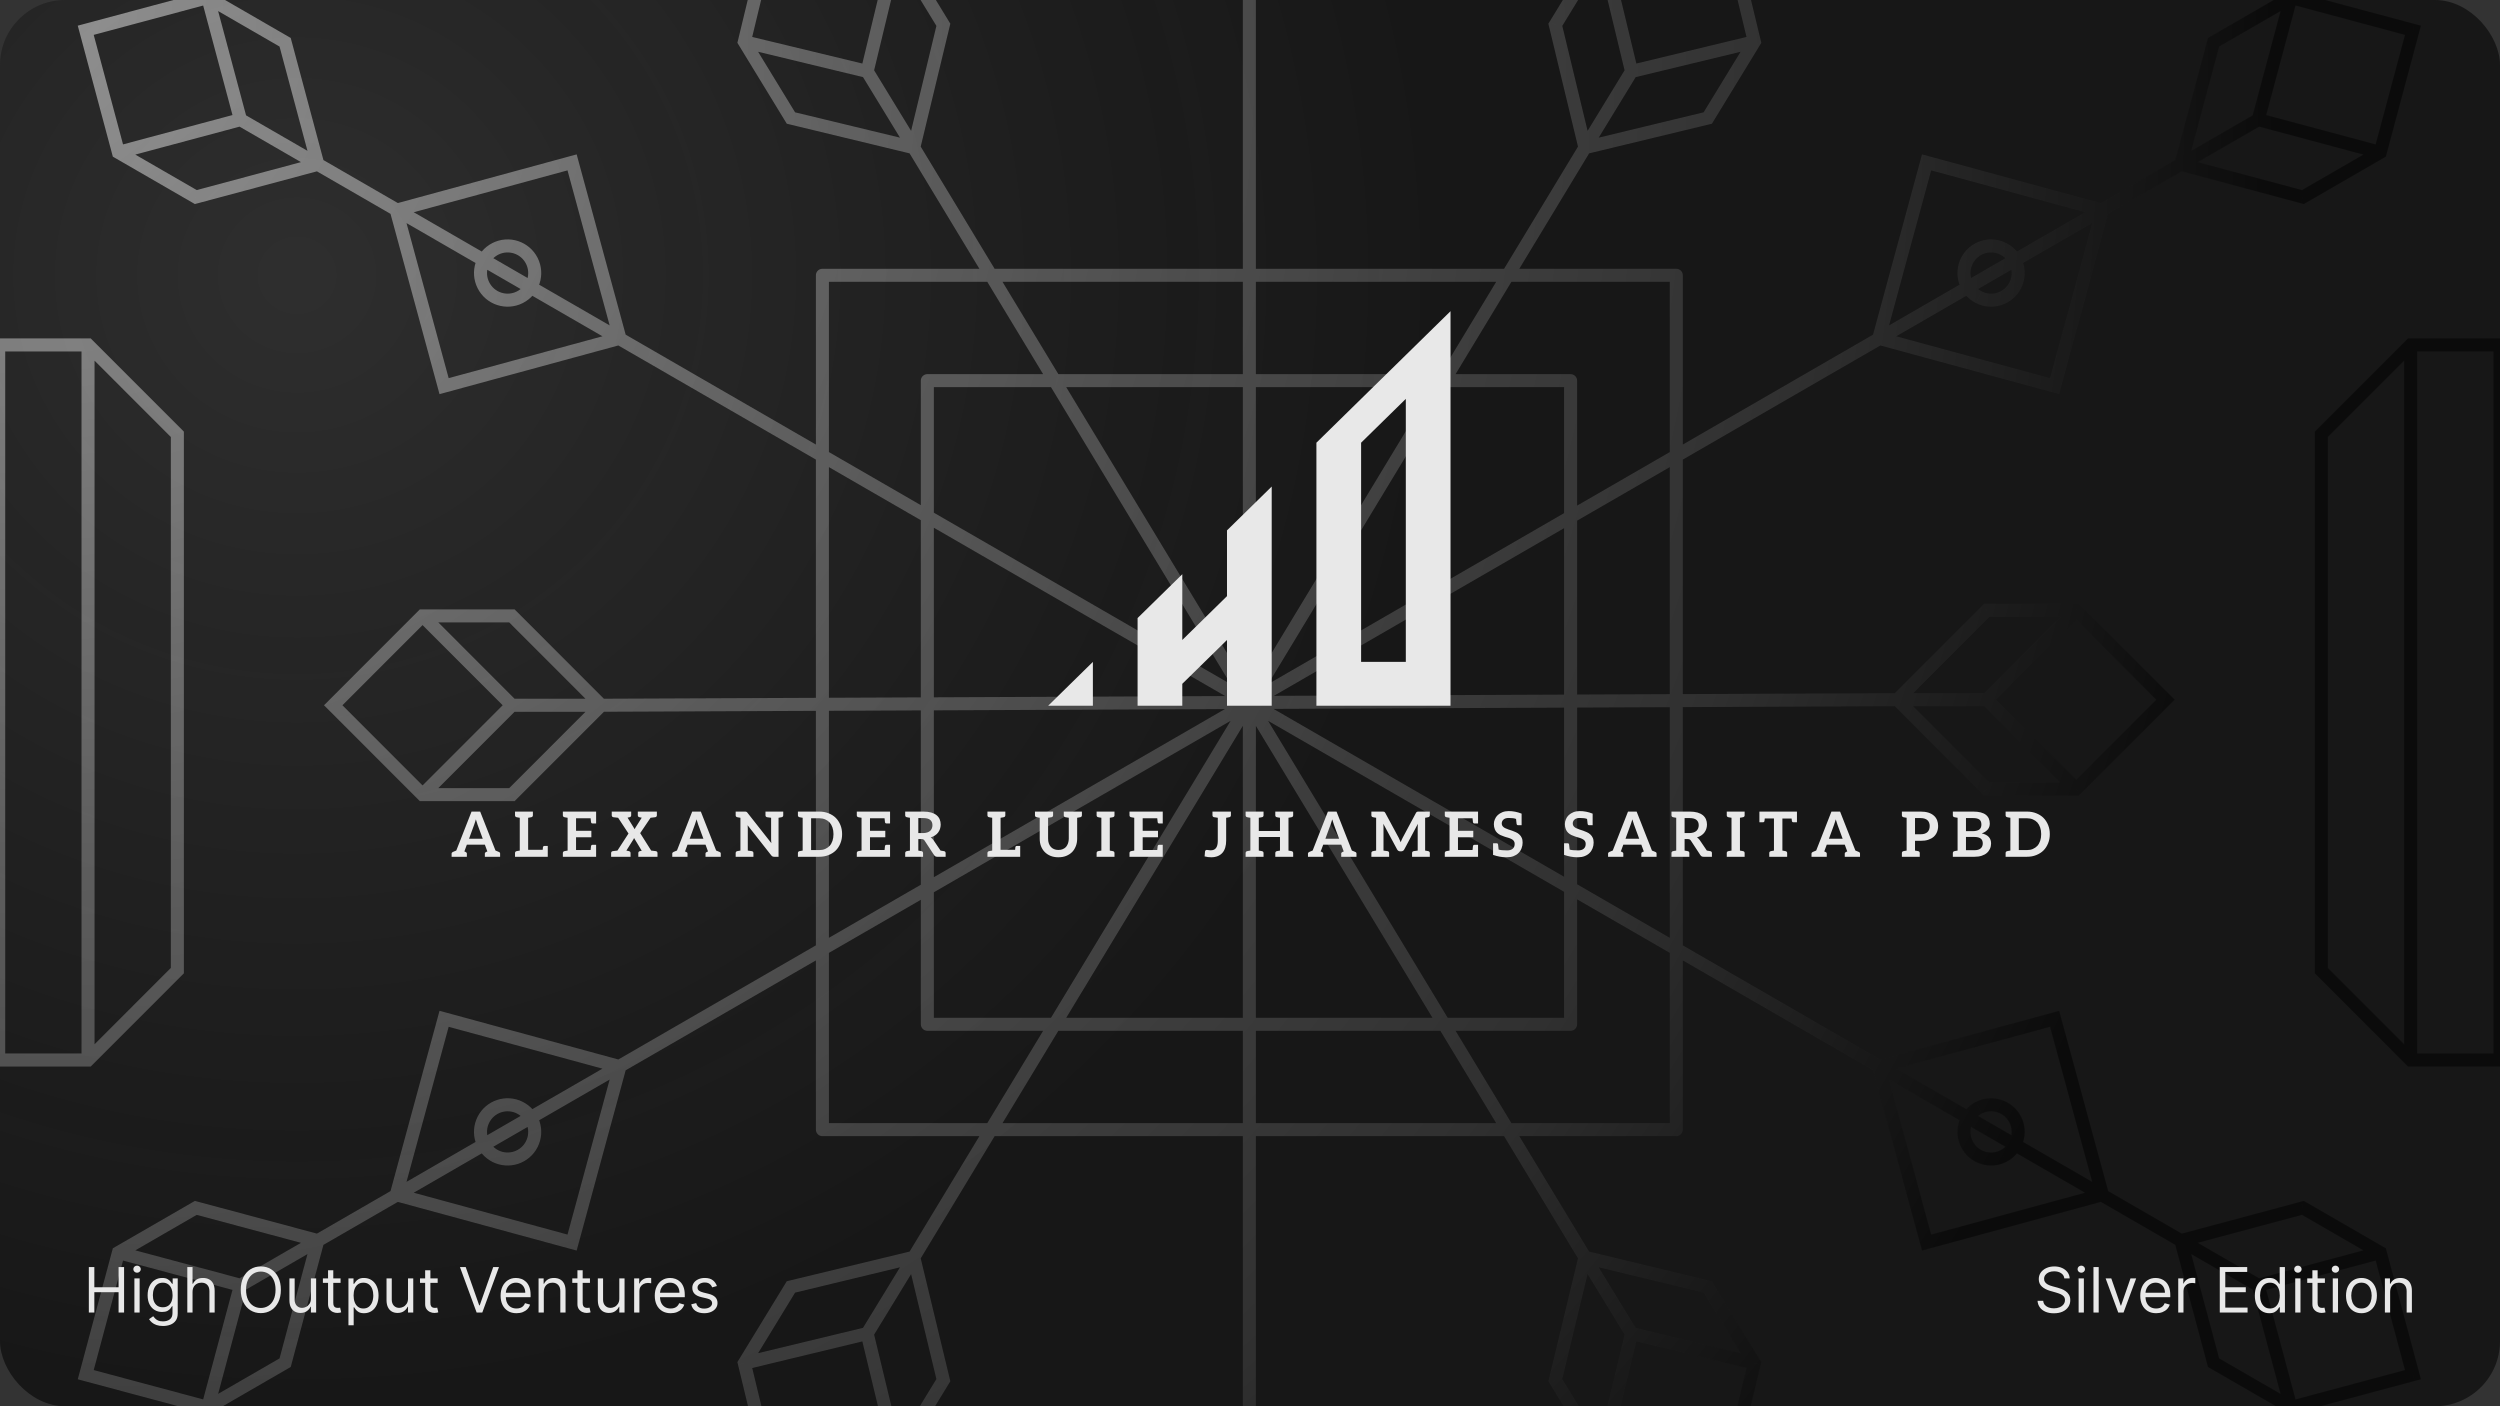 <svg width="1920" height="1080" viewBox="0 0 1920 1080" fill="none" xmlns="http://www.w3.org/2000/svg">
<rect x="0" y="0" width="1920" height="1080" fill="#333333" stroke="none"/>
<g clip-path="url(#clip0_245_357)">
<rect width="1920" height="1080" rx="50" fill="#171717"/>
<path d="M1663.08 537.356L1666.62 540.891L1670.15 537.356L1666.62 533.822L1663.08 537.356ZM1594.47 468.709L1598.01 465.175L1596.54 463.709H1594.47V468.709ZM1525.87 468.709V463.709H1523.79L1522.33 465.175L1525.87 468.709ZM1525.87 606.003L1522.33 609.537L1523.79 611.003H1525.87V606.003ZM1594.47 606.003V611.003H1596.54L1598.01 609.537L1594.47 606.003ZM255.913 541.64L252.377 538.105L248.844 541.64L252.377 545.174L255.913 541.64ZM324.52 472.993V467.993H322.448L320.984 469.459L324.52 472.993ZM393.127 472.993L396.664 469.459L395.199 467.993H393.127V472.993ZM393.127 610.287V615.287H395.199L396.664 613.821L393.127 610.287ZM324.52 610.287L320.984 613.821L322.448 615.287H324.52V610.287ZM594.419 -62.309L595.593 -67.169L590.732 -68.343L589.559 -63.481L594.419 -62.309ZM688.735 -39.533L693.002 -42.139L691.922 -43.907L689.909 -44.394L688.735 -39.533ZM724.507 19.04L729.367 20.212L729.852 18.2L728.774 16.434L724.507 19.04ZM607.434 90.636L603.167 93.242L604.247 95.01L606.261 95.496L607.434 90.636ZM571.657 32.063L566.796 30.89L566.311 32.902L567.39 34.669L571.657 32.063ZM1324.59 1141.31L1323.41 1146.17L1328.27 1147.34L1329.45 1142.48L1324.59 1141.31ZM1347.35 1046.93L1352.21 1048.11L1352.7 1046.09L1351.62 1044.33L1347.35 1046.93ZM1311.56 988.365L1315.83 985.758L1314.75 983.991L1312.74 983.505L1311.56 988.365ZM1194.49 1059.95L1189.63 1058.78L1189.15 1060.79L1190.23 1062.56L1194.49 1059.95ZM1230.26 1118.53L1226 1121.14L1227.08 1122.91L1229.09 1123.39L1230.26 1118.53ZM712.199 292.342V287.342C709.437 287.342 707.199 289.581 707.199 292.342H712.199ZM1206.22 292.342H1211.22C1211.22 289.581 1208.99 287.342 1206.22 287.342V292.342ZM1206.22 786.654V791.654C1208.99 791.654 1211.22 789.415 1211.22 786.654H1206.22ZM712.199 786.654H707.199C707.199 789.415 709.437 791.654 712.199 791.654V786.654ZM631.613 211.421V206.421C628.851 206.421 626.613 208.66 626.613 211.421H631.613ZM1287.39 211.421H1292.39C1292.39 208.66 1290.15 206.421 1287.39 206.421V211.421ZM1287.39 867.574V872.574C1290.15 872.574 1292.39 870.336 1292.39 867.574H1287.39ZM631.613 867.574H626.613C626.613 870.336 628.851 872.574 631.613 872.574V867.574ZM964.5 -285.632V-290.632H954.5V-285.632H964.5ZM959.5 -493L963.036 -496.535L959.5 -500.073L955.963 -496.535L959.5 -493ZM890.893 -424.353L887.356 -427.888L885.893 -426.423V-424.353H890.893ZM890.893 -355.706H885.893V-353.636L887.356 -352.172L890.893 -355.706ZM959.5 -287.06L955.963 -283.525L959.5 -279.987L963.036 -283.525L959.5 -287.06ZM1028.11 -355.706L1031.64 -352.172L1033.11 -353.636V-355.706H1028.11ZM1028.11 -424.353H1033.11V-426.423L1031.64 -427.888L1028.11 -424.353ZM959.87 -217.243L963.42 -220.764L959.897 -224.316L956.347 -220.791L959.87 -217.243ZM860.555 -118.614L857.031 -122.162L853.486 -118.641L857.005 -115.093L860.555 -118.614ZM959.129 -19.237L955.58 -15.716L959.103 -12.164L962.653 -15.689L959.129 -19.237ZM1058.45 -117.866L1061.97 -114.318L1065.51 -117.84L1061.99 -121.387L1058.45 -117.866ZM976.295 -130.43L980.479 -133.167L980.479 -133.168L976.295 -130.43ZM941.456 -107.605L945.64 -110.342L945.64 -110.343L941.456 -107.605ZM954.5 1364.63V1369.63H964.5V1364.63H954.5ZM959.5 1572L955.963 1575.53L959.5 1579.07L963.036 1575.53L959.5 1572ZM1028.11 1503.35L1031.64 1506.89L1033.11 1505.42V1503.35H1028.11ZM1028.11 1434.71H1033.11V1432.64L1031.64 1431.17L1028.11 1434.71ZM959.5 1366.06L963.036 1362.53L959.5 1358.99L955.963 1362.53L959.5 1366.06ZM890.893 1434.71L887.356 1431.17L885.893 1432.64V1434.71H890.893ZM890.893 1503.35H885.893V1505.42L887.356 1506.89L890.893 1503.35ZM959.129 1296.23L955.58 1299.75L959.103 1303.31L962.652 1299.78L959.129 1296.23ZM1058.45 1197.61L1061.97 1201.16L1065.51 1197.64L1061.99 1194.09L1058.45 1197.61ZM959.87 1098.23L963.42 1094.71L959.897 1091.15L956.347 1094.68L959.87 1098.23ZM860.555 1196.86L857.031 1193.31L853.486 1196.83L857.005 1200.38L860.555 1196.86ZM1676.17 131.263L1680.5 128.762L1675.5 120.103L1671.17 122.604L1676.17 131.263ZM1853.15 23.25L1857.98 24.543L1859.27 19.715L1854.44 18.42L1853.15 23.25ZM1759.43 -1.876L1760.73 -6.706L1758.72 -7.242L1756.93 -6.206L1759.43 -1.876ZM1700.02 32.447L1697.52 28.118L1695.72 29.153L1695.19 31.154L1700.02 32.447ZM1674.91 126.22L1670.08 124.927L1668.78 129.755L1673.61 131.049L1674.91 126.22ZM1768.63 151.346L1767.33 156.175L1769.33 156.712L1771.13 155.675L1768.63 151.346ZM1828.04 117.023L1830.54 121.352L1832.33 120.316L1832.87 118.316L1828.04 117.023ZM1614.67 161.452L1619.5 162.764L1620.81 157.94L1615.98 156.628L1614.67 161.452ZM1479.64 124.703L1480.95 119.878L1476.13 118.565L1474.81 123.391L1479.64 124.703ZM1442.91 259.804L1438.08 258.492L1436.77 263.315L1441.59 264.628L1442.91 259.804ZM1577.94 296.557L1576.63 301.382L1581.45 302.695L1582.76 297.869L1577.94 296.557ZM1538.53 191.103L1540.79 186.641L1540.78 186.64L1538.53 191.103ZM1547.74 219.082L1552.2 221.337L1552.2 221.332L1547.74 219.082ZM1519.77 228.295L1522.03 223.833L1522.02 223.83L1519.77 228.295ZM1510.57 200.314L1515.03 202.568L1515.03 202.564L1510.57 200.314ZM242.827 947.735L238.498 950.237L243.5 958.896L247.829 956.394L242.827 947.735ZM65.847 1055.75L61.017 1054.46L59.724 1059.28L64.552 1060.58L65.847 1055.75ZM159.565 1080.87L158.271 1085.7L160.272 1086.24L162.066 1085.2L159.565 1080.87ZM218.98 1046.55L221.482 1050.88L223.275 1049.84L223.81 1047.84L218.98 1046.55ZM244.093 952.779L248.923 954.073L250.216 949.244L245.388 947.95L244.093 952.779ZM150.373 927.654L151.668 922.825L149.667 922.288L147.872 923.325L150.373 927.654ZM90.958 961.978L88.457 957.648L86.664 958.684L86.128 960.684L90.958 961.978ZM304.335 917.549L299.51 916.238L298.199 921.062L303.022 922.374L304.335 917.549ZM439.359 954.289L438.046 959.114L442.872 960.427L444.184 955.601L439.359 954.289ZM476.087 819.192L480.912 820.504L482.223 815.681L477.4 814.368L476.087 819.192ZM341.061 782.439L342.375 777.614L337.549 776.301L336.237 781.127L341.061 782.439ZM380.469 887.894L378.213 892.356L378.218 892.359L380.469 887.894ZM399.231 850.701L396.975 855.163L396.98 855.166L399.231 850.701ZM1671.17 956.394L1675.5 958.896L1680.5 950.236L1676.17 947.735L1671.17 956.394ZM1853.15 1055.75L1854.44 1060.58L1859.27 1059.28L1857.98 1054.46L1853.15 1055.75ZM1759.43 1080.87L1756.93 1085.2L1758.72 1086.24L1760.73 1085.7L1759.43 1080.87ZM1700.02 1046.55L1695.19 1047.84L1695.72 1049.84L1697.52 1050.88L1700.02 1046.55ZM1674.91 952.779L1673.61 947.95L1668.78 949.244L1670.08 954.072L1674.91 952.779ZM1768.63 927.654L1771.13 923.325L1769.33 922.288L1767.33 922.825L1768.63 927.654ZM1828.04 961.978L1832.87 960.684L1832.33 958.684L1830.54 957.648L1828.04 961.978ZM1614.67 917.549L1615.98 922.374L1620.81 921.062L1619.5 916.238L1614.67 917.549ZM1479.64 954.289L1474.81 955.601L1476.13 960.427L1480.95 959.114L1479.64 954.289ZM1442.91 819.192L1441.59 814.368L1436.77 815.681L1438.08 820.504L1442.91 819.192ZM1577.94 782.439L1582.76 781.127L1581.45 776.301L1576.63 777.614L1577.94 782.439ZM1538.53 887.894L1540.78 892.358L1540.79 892.356L1538.53 887.894ZM1547.74 859.914L1552.2 857.664L1552.2 857.659L1547.74 859.914ZM1519.77 850.701L1522.02 855.166L1522.03 855.163L1519.77 850.701ZM1510.57 878.682L1515.03 876.432L1515.03 876.428L1510.57 878.682ZM247.829 122.604L243.5 120.103L238.498 128.762L242.827 131.263L247.829 122.604ZM65.847 23.25L64.552 18.42L59.724 19.715L61.017 24.543L65.847 23.25ZM159.565 -1.876L162.066 -6.206L160.272 -7.242L158.271 -6.706L159.565 -1.876ZM218.98 32.447L223.81 31.154L223.275 29.153L221.482 28.118L218.98 32.447ZM244.093 126.22L245.388 131.049L250.216 129.755L248.923 124.926L244.093 126.22ZM150.373 151.346L147.872 155.675L149.667 156.712L151.668 156.175L150.373 151.346ZM90.958 117.023L86.128 118.316L86.664 120.316L88.457 121.352L90.958 117.023ZM304.335 161.452L303.022 156.628L298.199 157.94L299.51 162.764L304.335 161.452ZM439.359 124.703L444.184 123.391L442.872 118.565L438.046 119.878L439.359 124.703ZM476.087 259.804L477.4 264.628L482.223 263.315L480.912 258.492L476.087 259.804ZM341.061 296.557L336.237 297.869L337.549 302.695L342.375 301.382L341.061 296.557ZM380.469 191.103L378.215 186.64L378.214 186.641L380.469 191.103ZM399.231 228.295L396.98 223.83L396.975 223.833L399.231 228.295ZM408.436 200.314L403.972 202.566L403.972 202.567L408.436 200.314ZM-1 264.911V259.911H-6V264.911H-1ZM67.607 264.911L71.144 261.377L69.679 259.911H67.607V264.911ZM136.214 333.558H141.214V331.488L139.751 330.023L136.214 333.558ZM136.214 745.438L139.751 748.973L141.214 747.509V745.438H136.214ZM67.607 814.085V819.085H69.679L71.144 817.62L67.607 814.085ZM-1 814.085H-6V819.085H-1V814.085ZM1920 264.911H1925V259.911H1920V264.911ZM1851.39 264.911V259.911H1849.32L1847.86 261.377L1851.39 264.911ZM1782.79 333.558L1779.25 330.023L1777.79 331.488V333.558H1782.79ZM1782.79 745.438H1777.79V747.509L1779.25 748.973L1782.79 745.438ZM1851.39 814.085L1847.86 817.62L1849.32 819.085H1851.39V814.085ZM1920 814.085V819.085H1925V814.085H1920ZM1324.59 -62.309L1329.45 -63.481L1328.27 -68.343L1323.41 -67.169L1324.59 -62.309ZM1230.26 -39.533L1229.09 -44.394L1227.08 -43.907L1226 -42.139L1230.26 -39.533ZM1194.49 19.04L1190.23 16.434L1189.15 18.2L1189.63 20.212L1194.49 19.04ZM1311.56 90.636L1312.74 95.496L1314.75 95.01L1315.83 93.243L1311.56 90.636ZM1347.35 32.063L1351.62 34.669L1352.7 32.903L1352.21 30.89L1347.35 32.063ZM594.419 1141.31L589.559 1142.48L590.732 1147.34L595.593 1146.17L594.419 1141.31ZM571.657 1046.93L567.39 1044.33L566.311 1046.09L566.796 1048.11L571.657 1046.93ZM607.434 988.365L606.261 983.505L604.247 983.991L603.167 985.759L607.434 988.365ZM724.507 1059.95L728.774 1062.56L729.852 1060.79L729.367 1058.78L724.507 1059.95ZM688.735 1118.53L689.909 1123.39L691.923 1122.91L693.002 1121.14L688.735 1118.53ZM246.953 1195.61L242.487 1193.36L240.24 1197.83L244.702 1200.07L246.953 1195.61ZM277.825 1134.29L276.258 1129.55L274.291 1130.2L273.359 1132.05L277.825 1134.29ZM369.966 1103.88L372.217 1099.42L370.366 1098.49L368.399 1099.14L369.966 1103.88ZM737.583 1289.23L742.332 1287.66L741.683 1285.7L739.834 1284.77L737.583 1289.23ZM767.976 1381.42L772.442 1383.67L773.373 1381.82L772.725 1379.86L767.976 1381.42ZM737.103 1442.72L734.852 1447.19L739.319 1449.44L741.569 1444.97L737.103 1442.72ZM1672.53 1195.61L1674.78 1200.07L1679.25 1197.83L1677 1193.36L1672.53 1195.61ZM1641.67 1134.29L1646.14 1132.05L1645.21 1130.2L1643.24 1129.55L1641.67 1134.29ZM1549.52 1103.88L1551.09 1099.14L1549.12 1098.49L1547.27 1099.42L1549.52 1103.88ZM1181.91 1289.23L1179.66 1284.77L1177.81 1285.7L1177.16 1287.67L1181.91 1289.23ZM1151.52 1381.42L1146.77 1379.86L1146.12 1381.82L1147.05 1383.67L1151.52 1381.42ZM1182.39 1442.72L1177.93 1444.97L1180.18 1449.44L1184.64 1447.19L1182.39 1442.72ZM246.706 -167.3L244.455 -171.765L239.993 -169.515L242.24 -165.051L246.706 -167.3ZM277.578 -105.997L273.112 -103.748L274.044 -101.898L276.011 -101.249L277.578 -105.997ZM369.719 -75.582L368.151 -70.835L370.119 -70.185L371.97 -71.118L369.719 -75.582ZM737.336 -260.925L739.587 -256.46L741.436 -257.392L742.085 -259.359L737.336 -260.925ZM767.729 -353.118L772.478 -351.553L773.126 -353.519L772.195 -355.367L767.729 -353.118ZM736.856 -414.423L741.322 -416.672L739.072 -421.139L734.605 -418.887L736.856 -414.423ZM1672.3 -167.3L1676.77 -165.051L1679.01 -169.515L1674.55 -171.765L1672.3 -167.3ZM1641.43 -105.997L1642.99 -101.249L1644.96 -101.898L1645.89 -103.748L1641.43 -105.997ZM1549.27 -75.582L1547.02 -71.118L1548.87 -70.185L1550.84 -70.834L1549.27 -75.582ZM1181.66 -260.925L1176.91 -259.359L1177.56 -257.392L1179.41 -256.46L1181.66 -260.925ZM1151.27 -353.118L1146.8 -355.367L1145.87 -353.519L1146.52 -351.553L1151.27 -353.118ZM1182.14 -414.423L1184.39 -418.887L1179.93 -421.139L1177.68 -416.672L1182.14 -414.423ZM1457.24 532.356L461.713 536.64L461.756 546.64L1457.28 542.356L1457.24 532.356ZM1666.62 533.822L1598.01 465.175L1590.94 472.244L1659.54 540.891L1666.62 533.822ZM1594.47 463.709H1525.87V473.709H1594.47V463.709ZM1522.33 465.175L1453.72 533.822L1460.8 540.891L1529.4 472.244L1522.33 465.175ZM1453.72 540.891L1522.33 609.537L1529.4 602.469L1460.8 533.822L1453.72 540.891ZM1525.87 611.003H1594.47V601.003H1525.87V611.003ZM1598.01 609.537L1666.62 540.891L1659.54 533.822L1590.94 602.469L1598.01 609.537ZM1590.94 465.175L1522.33 533.822L1529.4 540.891L1598.01 472.244L1590.94 465.175ZM1522.33 540.891L1590.94 609.537L1598.01 602.469L1529.4 533.822L1522.33 540.891ZM1525.87 532.356H1457.26V542.356H1525.87V532.356ZM259.45 545.174L328.057 476.528L320.984 469.459L252.377 538.105L259.45 545.174ZM324.52 477.993H393.127V467.993H324.52V477.993ZM389.591 476.528L458.198 545.174L465.271 538.105L396.664 469.459L389.591 476.528ZM458.198 538.105L389.591 606.752L396.664 613.821L465.271 545.174L458.198 538.105ZM393.127 605.287H324.52V615.287H393.127V605.287ZM328.057 606.752L259.45 538.105L252.377 545.174L320.984 613.821L328.057 606.752ZM320.984 476.528L389.591 545.174L396.664 538.105L328.057 469.459L320.984 476.528ZM389.591 538.105L320.984 606.752L328.057 613.821L396.664 545.174L389.591 538.105ZM393.127 546.64H461.735V536.64H393.127V546.64ZM697.479 116L1212.97 968.176L1221.52 963L706.035 110.824L697.479 116ZM593.246 -57.449L687.561 -34.673L689.909 -44.394L595.593 -67.169L593.246 -57.449ZM684.468 -36.927L720.24 21.646L728.774 16.434L693.002 -42.139L684.468 -36.927ZM719.646 17.869L696.896 112.24L706.617 114.583L729.367 20.212L719.646 17.869ZM702.93 108.551L608.608 85.776L606.261 95.496L700.583 118.272L702.93 108.551ZM611.701 88.03L575.924 29.456L567.39 34.669L603.167 93.242L611.701 88.03ZM576.517 33.235L599.28 -61.136L589.559 -63.481L566.796 30.89L576.517 33.235ZM683.874 -40.706L661.111 53.666L670.832 56.011L693.596 -38.361L683.874 -40.706ZM667.145 49.978L572.831 27.202L570.483 36.923L664.797 59.699L667.145 49.978ZM661.704 57.445L697.49 116.018L706.023 110.805L670.238 52.231L661.704 57.445ZM1329.45 1142.48L1352.21 1048.11L1342.49 1045.76L1319.73 1140.14L1329.45 1142.48ZM1351.62 1044.33L1315.83 985.758L1307.3 990.972L1343.08 1049.54L1351.62 1044.33ZM1312.74 983.505L1218.42 960.728L1216.07 970.449L1310.39 993.226L1312.74 983.505ZM1212.38 964.416L1189.63 1058.78L1199.35 1061.12L1222.1 966.76L1212.38 964.416ZM1190.23 1062.56L1226 1121.14L1234.53 1115.93L1198.76 1057.34L1190.23 1062.56ZM1229.09 1123.39L1323.41 1146.17L1325.76 1136.45L1231.44 1113.67L1229.09 1123.39ZM1348.52 1042.07L1254.2 1019.3L1251.86 1029.02L1346.18 1051.8L1348.52 1042.07ZM1248.17 1022.99L1225.4 1117.36L1235.13 1119.71L1257.89 1025.33L1248.17 1022.99ZM1257.3 1021.55L1221.51 962.981L1212.98 968.195L1248.76 1026.76L1257.3 1021.55ZM712.199 297.342H1206.22V287.342H712.199V297.342ZM1201.22 292.342V786.654H1211.22V292.342H1201.22ZM1206.22 781.654H712.199V791.654H1206.22V781.654ZM717.199 786.654V292.342H707.199V786.654H717.199ZM631.613 216.421H1287.39V206.421H631.613V216.421ZM1282.39 211.421V867.574H1292.39V211.421H1282.39ZM1287.39 862.574H631.613V872.574H1287.39V862.574ZM636.613 867.574V211.421H626.613V867.574H636.613ZM954.5 -285.632V539.498H964.5V-285.632H954.5ZM955.963 -496.535L887.356 -427.888L894.429 -420.819L963.036 -489.465L955.963 -496.535ZM885.893 -424.353V-355.706H895.893V-424.353H885.893ZM887.356 -352.172L955.963 -283.525L963.036 -290.594L894.429 -359.241L887.356 -352.172ZM963.036 -283.525L1031.64 -352.172L1024.57 -359.241L955.963 -290.594L963.036 -283.525ZM1033.11 -355.706V-424.353H1023.11V-355.706H1033.11ZM1031.64 -427.888L963.036 -496.535L955.963 -489.465L1024.57 -420.819L1031.64 -427.888ZM887.356 -420.819L955.963 -352.172L963.036 -359.241L894.429 -427.888L887.356 -420.819ZM963.036 -352.172L1031.64 -420.819L1024.57 -427.888L955.963 -359.241L963.036 -352.172ZM954.5 -355.706V-287.06H964.5V-355.706H954.5ZM956.347 -220.791L857.031 -122.162L864.078 -115.067L963.394 -213.695L956.347 -220.791ZM857.005 -115.093L955.58 -15.716L962.679 -22.758L864.104 -122.136L857.005 -115.093ZM962.653 -15.689L1061.97 -114.318L1054.92 -121.414L955.606 -22.785L962.653 -15.689ZM1061.99 -121.387L963.42 -220.764L956.32 -213.722L1054.9 -114.345L1061.99 -121.387ZM950.207 -132.263C957.514 -137.051 967.326 -135.005 972.111 -127.692L980.479 -133.168C972.668 -145.103 956.656 -148.444 944.726 -140.627L950.207 -132.263ZM972.111 -127.692C976.899 -120.374 974.853 -110.561 967.544 -105.772L973.025 -97.408C984.954 -105.225 988.287 -121.234 980.479 -133.167L972.111 -127.692ZM967.544 -105.772C960.237 -100.983 950.426 -103.029 945.64 -110.342L937.272 -104.867C945.083 -92.93 961.096 -89.591 973.025 -97.408L967.544 -105.772ZM945.64 -110.343C940.852 -117.659 942.898 -127.473 950.207 -132.263L944.726 -140.627C932.797 -132.81 929.464 -116.799 937.272 -104.867L945.64 -110.343ZM964.5 1364.63V539.498H954.5V1364.63H964.5ZM963.036 1575.53L1031.64 1506.89L1024.57 1499.82L955.963 1568.47L963.036 1575.53ZM1033.11 1503.35V1434.71H1023.11V1503.35H1033.11ZM1031.64 1431.17L963.036 1362.53L955.963 1369.59L1024.57 1438.24L1031.64 1431.17ZM955.963 1362.53L887.356 1431.17L894.429 1438.24L963.036 1369.59L955.963 1362.53ZM885.893 1434.71V1503.35H895.893V1434.71H885.893ZM887.356 1506.89L955.963 1575.53L963.036 1568.47L894.429 1499.82L887.356 1506.89ZM1031.64 1499.82L963.036 1431.17L955.963 1438.24L1024.57 1506.89L1031.64 1499.82ZM955.963 1431.17L887.356 1499.82L894.429 1506.89L963.036 1438.24L955.963 1431.17ZM964.5 1434.71V1366.06H954.5V1434.71H964.5ZM962.652 1299.78L1061.97 1201.16L1054.92 1194.07L955.606 1292.68L962.652 1299.78ZM1061.99 1194.09L963.42 1094.71L956.32 1101.75L1054.9 1201.14L1061.99 1194.09ZM956.347 1094.68L857.031 1193.31L864.078 1200.41L963.394 1101.78L956.347 1094.68ZM857.005 1200.38L955.58 1299.75L962.679 1292.71L864.104 1193.34L857.005 1200.38ZM968.794 1211.25C961.485 1216.04 951.674 1214 946.889 1206.68L938.521 1212.16C946.332 1224.1 962.345 1227.43 974.274 1219.62L968.794 1211.25ZM946.889 1206.68C942.101 1199.37 944.147 1189.56 951.455 1184.77L945.975 1176.41C934.046 1184.22 930.712 1200.23 938.521 1212.16L946.889 1206.68ZM951.455 1184.77C958.764 1179.98 968.575 1182.03 973.36 1189.34L981.727 1183.87C973.916 1171.93 957.904 1168.59 945.975 1176.41L951.455 1184.77ZM973.36 1189.34C978.147 1196.66 976.102 1206.46 968.794 1211.25L974.274 1219.62C986.203 1211.8 989.536 1195.8 981.727 1183.87L973.36 1189.34ZM1671.17 122.604L956.999 535.169L962.001 543.828L1676.17 131.263L1671.17 122.604ZM1854.44 18.42L1760.73 -6.706L1758.14 2.953L1851.85 28.079L1854.44 18.42ZM1756.93 -6.206L1697.52 28.118L1702.52 36.777L1761.93 2.453L1756.93 -6.206ZM1695.19 31.154L1670.08 124.927L1679.74 127.513L1704.85 33.74L1695.19 31.154ZM1673.61 131.049L1767.33 156.175L1769.92 146.517L1676.2 121.39L1673.61 131.049ZM1771.13 155.675L1830.54 121.352L1825.54 112.693L1766.12 147.017L1771.13 155.675ZM1832.87 118.316L1857.98 24.543L1848.32 21.956L1823.21 115.729L1832.87 118.316ZM1754.6 -3.17L1729.49 90.603L1739.15 93.19L1764.26 -0.583L1754.6 -3.17ZM1733.03 96.726L1826.74 121.852L1829.33 112.193L1735.62 87.067L1733.03 96.726ZM1731.82 87.567L1672.41 121.89L1677.41 130.549L1736.82 96.226L1731.82 87.567ZM1615.98 156.628L1480.95 119.878L1478.32 129.527L1613.36 166.277L1615.98 156.628ZM1474.81 123.391L1438.08 258.492L1447.73 261.116L1484.46 126.015L1474.81 123.391ZM1441.59 264.628L1576.63 301.382L1579.25 291.733L1444.22 254.979L1441.59 264.628ZM1582.76 297.869L1619.5 162.764L1609.85 160.14L1573.11 295.245L1582.76 297.869ZM1536.27 195.566C1544.07 199.508 1547.2 209.025 1543.27 216.833L1552.2 221.332C1558.62 208.601 1553.51 193.075 1540.79 186.641L1536.27 195.566ZM1543.27 216.828C1539.33 224.64 1529.82 227.772 1522.03 223.833L1517.52 232.757C1530.25 239.197 1545.77 234.064 1552.2 221.337L1543.27 216.828ZM1522.02 223.83C1514.23 219.898 1511.09 210.372 1515.03 202.568L1506.1 198.06C1499.67 210.796 1504.79 226.339 1517.52 232.759L1522.02 223.83ZM1515.03 202.564C1518.96 194.762 1528.48 191.628 1536.28 195.566L1540.78 186.64C1528.06 180.211 1512.52 185.325 1506.1 198.065L1515.03 202.564ZM247.829 956.394L962.001 543.828L956.999 535.169L242.827 947.735L247.829 956.394ZM64.552 1060.58L158.271 1085.7L160.86 1076.04L67.141 1050.92L64.552 1060.58ZM162.066 1085.2L221.482 1050.88L216.479 1042.22L157.064 1076.54L162.066 1085.2ZM223.81 1047.84L248.923 954.073L239.264 951.486L214.151 1045.26L223.81 1047.84ZM245.388 947.95L151.668 922.825L149.079 932.484L242.799 957.609L245.388 947.95ZM147.872 923.325L88.457 957.648L93.459 966.307L152.874 931.984L147.872 923.325ZM86.128 960.684L61.017 1054.46L70.676 1057.04L95.788 963.271L86.128 960.684ZM164.395 1082.17L189.507 988.396L179.847 985.809L154.736 1079.58L164.395 1082.17ZM185.972 982.273L92.253 957.148L89.663 966.807L183.382 991.932L185.972 982.273ZM187.178 991.432L246.594 957.109L241.592 948.449L182.176 982.773L187.178 991.432ZM303.022 922.374L438.046 959.114L440.672 949.465L305.647 912.725L303.022 922.374ZM444.184 955.601L480.912 820.504L471.262 817.88L434.534 952.977L444.184 955.601ZM477.4 814.368L342.375 777.614L339.748 787.263L474.774 824.017L477.4 814.368ZM336.237 781.127L299.51 916.238L309.16 918.861L345.886 783.75L336.237 781.127ZM382.725 883.432C374.922 879.487 371.79 869.97 375.728 862.166L366.8 857.661C360.375 870.396 365.487 885.922 378.213 892.356L382.725 883.432ZM375.728 862.166C379.667 854.357 389.181 851.223 396.975 855.163L401.487 846.239C388.75 839.8 373.223 844.931 366.8 857.661L375.728 862.166ZM396.98 855.166C404.775 859.096 407.911 868.622 403.972 876.429L412.9 880.934C419.324 868.202 414.217 852.658 401.482 846.237L396.98 855.166ZM403.972 876.429C400.036 884.233 390.522 887.363 382.721 883.429L378.218 892.359C390.947 898.777 406.475 893.67 412.9 880.934L403.972 876.429ZM1676.17 947.735L962.001 535.169L956.999 543.828L1671.17 956.394L1676.17 947.735ZM1851.85 1050.92L1758.14 1076.04L1760.73 1085.7L1854.44 1060.58L1851.85 1050.92ZM1761.93 1076.54L1702.52 1042.22L1697.52 1050.88L1756.93 1085.2L1761.93 1076.54ZM1704.85 1045.26L1679.74 951.486L1670.08 954.072L1695.19 1047.84L1704.85 1045.26ZM1676.2 957.609L1769.92 932.484L1767.33 922.825L1673.61 947.95L1676.2 957.609ZM1766.12 931.984L1825.54 966.307L1830.54 957.648L1771.13 923.325L1766.12 931.984ZM1823.21 963.271L1848.32 1057.04L1857.98 1054.46L1832.87 960.684L1823.21 963.271ZM1764.26 1079.58L1739.15 985.809L1729.49 988.396L1754.6 1082.17L1764.26 1079.58ZM1735.62 991.932L1829.33 966.807L1826.74 957.148L1733.03 982.273L1735.62 991.932ZM1736.82 982.773L1677.41 948.45L1672.41 957.109L1731.82 991.432L1736.82 982.773ZM1613.36 912.725L1478.33 949.464L1480.95 959.114L1615.98 922.374L1613.36 912.725ZM1484.46 952.977L1447.73 817.88L1438.08 820.504L1474.81 955.601L1484.46 952.977ZM1444.22 824.017L1579.25 787.263L1576.63 777.614L1441.59 814.368L1444.22 824.017ZM1573.11 783.75L1609.85 918.861L1619.5 916.238L1582.76 781.127L1573.11 783.75ZM1540.79 892.356C1553.51 885.921 1558.62 870.396 1552.2 857.664L1543.27 862.163C1547.2 869.971 1544.07 879.488 1536.27 883.432L1540.79 892.356ZM1552.2 857.659C1545.77 844.932 1530.25 839.799 1517.52 846.239L1522.03 855.163C1529.82 851.224 1539.33 854.356 1543.27 862.168L1552.2 857.659ZM1517.52 846.237C1504.79 852.657 1499.67 868.2 1506.1 880.936L1515.03 876.428C1511.09 868.624 1514.23 859.098 1522.02 855.166L1517.52 846.237ZM1506.1 880.931C1512.52 893.672 1528.06 898.776 1540.78 892.358L1536.28 883.43C1528.48 887.364 1518.96 884.231 1515.03 876.432L1506.1 880.931ZM242.827 131.263L956.999 543.828L962.001 535.169L247.829 122.604L242.827 131.263ZM67.141 28.079L160.86 2.953L158.271 -6.706L64.552 18.42L67.141 28.079ZM157.064 2.453L216.479 36.777L221.482 28.118L162.066 -6.206L157.064 2.453ZM214.151 33.74L239.264 127.513L248.923 124.926L223.81 31.154L214.151 33.74ZM242.799 121.39L149.079 146.517L151.668 156.175L245.388 131.049L242.799 121.39ZM152.874 147.016L93.459 112.693L88.457 121.352L147.872 155.675L152.874 147.016ZM95.788 115.729L70.676 21.956L61.017 24.543L86.128 118.316L95.788 115.729ZM154.736 -0.583L179.847 93.19L189.507 90.603L164.395 -3.17L154.736 -0.583ZM183.382 87.067L89.663 112.193L92.253 121.852L185.972 96.726L183.382 87.067ZM182.176 96.226L241.592 130.549L246.594 121.89L187.178 87.567L182.176 96.226ZM305.648 166.277L440.672 129.527L438.046 119.878L303.022 156.628L305.648 166.277ZM434.534 126.014L471.262 261.115L480.912 258.492L444.184 123.391L434.534 126.014ZM474.774 254.979L339.748 291.733L342.375 301.382L477.4 264.628L474.774 254.979ZM345.886 295.246L309.16 160.14L299.51 162.764L336.237 297.869L345.886 295.246ZM378.214 186.641C365.487 193.074 360.375 208.6 366.8 221.335L375.728 216.83C371.79 209.026 374.922 199.51 382.725 195.566L378.214 186.641ZM366.8 221.335C373.223 234.065 388.75 239.196 401.487 232.757L396.975 223.833C389.181 227.773 379.667 224.639 375.728 216.83L366.8 221.335ZM401.482 232.759C414.217 226.338 419.324 210.794 412.9 198.062L403.972 202.567C407.911 210.374 404.775 219.9 396.98 223.83L401.482 232.759ZM412.901 198.062C406.476 185.327 390.948 180.21 378.215 186.64L382.723 195.567C390.521 191.629 400.034 194.76 403.972 202.566L412.901 198.062ZM-1 269.911H67.607V259.911H-1V269.911ZM64.071 268.446L132.678 337.092L139.751 330.023L71.144 261.377L64.071 268.446ZM131.214 333.558V745.438H141.214V333.558H131.214ZM132.678 741.904L64.071 810.551L71.144 817.62L139.751 748.973L132.678 741.904ZM67.607 809.085H-1V819.085H67.607V809.085ZM4 814.085V264.911H-6V814.085H4ZM62.607 264.911V814.085H72.607V264.911H62.607ZM1920 259.911H1851.39V269.911H1920V259.911ZM1847.86 261.377L1779.25 330.023L1786.32 337.092L1854.93 268.446L1847.86 261.377ZM1777.79 333.558V745.438H1787.79V333.558H1777.79ZM1779.25 748.973L1847.86 817.62L1854.93 810.551L1786.32 741.904L1779.25 748.973ZM1851.39 819.085H1920V809.085H1851.39V819.085ZM1925 814.085V264.911H1915V814.085H1925ZM1846.39 264.911V814.085H1856.39V264.911H1846.39ZM1212.97 110.824L697.479 963L706.035 968.176L1221.52 116L1212.97 110.824ZM1323.41 -67.169L1229.09 -44.394L1231.44 -34.673L1325.76 -57.449L1323.41 -67.169ZM1226 -42.139L1190.23 16.434L1198.76 21.646L1234.53 -36.927L1226 -42.139ZM1189.63 20.212L1212.38 114.583L1222.1 112.24L1199.35 17.869L1189.63 20.212ZM1218.42 118.272L1312.74 95.496L1310.39 85.776L1216.07 108.551L1218.42 118.272ZM1315.83 93.243L1351.62 34.669L1343.08 29.456L1307.3 88.029L1315.83 93.243ZM1352.21 30.89L1329.45 -63.481L1319.73 -61.136L1342.49 33.235L1352.21 30.89ZM1225.4 -38.361L1248.17 56.011L1257.89 53.666L1235.13 -40.706L1225.4 -38.361ZM1254.2 59.699L1348.52 36.923L1346.18 27.202L1251.86 49.978L1254.2 59.699ZM1248.76 52.231L1212.98 110.805L1221.51 116.018L1257.3 57.445L1248.76 52.231ZM599.28 1140.14L576.518 1045.76L566.796 1048.11L589.559 1142.48L599.28 1140.14ZM575.924 1049.54L611.701 990.972L603.167 985.759L567.39 1044.33L575.924 1049.54ZM608.608 993.226L702.93 970.449L700.583 960.728L606.261 983.505L608.608 993.226ZM696.896 966.76L719.646 1061.12L729.367 1058.78L706.617 964.416L696.896 966.76ZM720.239 1057.34L684.468 1115.93L693.002 1121.14L728.774 1062.56L720.239 1057.34ZM687.561 1113.67L593.246 1136.45L595.593 1146.17L689.909 1123.39L687.561 1113.67ZM572.831 1051.8L667.145 1029.02L664.797 1019.3L570.483 1042.07L572.831 1051.8ZM661.11 1025.33L683.874 1119.71L693.596 1117.36L670.832 1022.99L661.11 1025.33ZM670.238 1026.76L706.023 968.195L697.49 962.981L661.704 1021.55L670.238 1026.76ZM251.419 1197.86L282.291 1136.54L273.359 1132.05L242.487 1193.36L251.419 1197.86ZM279.392 1139.04L371.533 1108.63L368.399 1099.14L276.258 1129.55L279.392 1139.04ZM367.715 1108.35L735.332 1293.69L739.834 1284.77L372.217 1099.42L367.715 1108.35ZM732.835 1290.8L763.228 1382.99L772.725 1379.86L742.332 1287.66L732.835 1290.8ZM763.511 1379.17L732.637 1440.48L741.569 1444.97L772.442 1383.67L763.511 1379.17ZM739.354 1438.26L249.204 1191.15L244.702 1200.07L734.852 1447.19L739.354 1438.26ZM275.574 1138.76L765.725 1385.89L770.227 1376.96L280.076 1129.83L275.574 1138.76ZM1677 1193.36L1646.14 1132.05L1637.21 1136.54L1668.07 1197.86L1677 1193.36ZM1643.24 1129.55L1551.09 1099.14L1547.95 1108.63L1640.11 1139.04L1643.24 1129.55ZM1547.27 1099.42L1179.66 1284.77L1184.16 1293.7L1551.77 1108.35L1547.27 1099.42ZM1177.16 1287.67L1146.77 1379.86L1156.27 1382.99L1186.66 1290.8L1177.16 1287.67ZM1147.05 1383.67L1177.93 1444.97L1186.86 1440.48L1155.98 1379.17L1147.05 1383.67ZM1184.64 1447.19L1674.78 1200.07L1670.28 1191.15L1180.14 1438.26L1184.64 1447.19ZM1639.42 1129.83L1149.27 1376.96L1153.77 1385.89L1643.93 1138.76L1639.42 1129.83ZM242.24 -165.051L273.112 -103.748L282.044 -108.246L251.172 -169.549L242.24 -165.051ZM276.011 -101.249L368.151 -70.835L371.286 -80.331L279.145 -110.745L276.011 -101.249ZM371.97 -71.118L739.587 -256.46L735.085 -265.389L367.468 -80.047L371.97 -71.118ZM742.085 -259.359L772.478 -351.553L762.981 -354.684L732.588 -262.49L742.085 -259.359ZM772.195 -355.367L741.322 -416.672L732.39 -412.174L763.264 -350.87L772.195 -355.367ZM734.605 -418.887L244.455 -171.765L248.957 -162.835L739.107 -409.958L734.605 -418.887ZM279.829 -101.532L769.98 -348.654L765.478 -357.583L275.327 -110.462L279.829 -101.532ZM1667.84 -169.549L1636.96 -108.246L1645.89 -103.748L1676.77 -165.051L1667.84 -169.549ZM1639.86 -110.745L1547.71 -80.331L1550.84 -70.834L1642.99 -101.249L1639.86 -110.745ZM1551.53 -80.047L1183.91 -265.389L1179.41 -256.46L1547.02 -71.118L1551.53 -80.047ZM1186.41 -262.49L1156.02 -354.684L1146.52 -351.553L1176.91 -259.359L1186.41 -262.49ZM1155.74 -350.87L1186.61 -412.174L1177.68 -416.672L1146.8 -355.367L1155.74 -350.87ZM1179.89 -409.958L1670.05 -162.835L1674.55 -171.765L1184.39 -418.887L1179.89 -409.958ZM1643.68 -110.462L1153.52 -357.583L1149.02 -348.654L1639.18 -101.532L1643.68 -110.462Z" fill="url(#paint0_radial_245_357)" fill-opacity="0.5"/>
<ellipse opacity="0.2" cx="226.5" cy="211" rx="887.5" ry="869" fill="url(#paint1_radial_245_357)"/>
<path d="M68.227 1008V973.091H72.454V988.636H91.068V973.091H95.296V1008H91.068V992.386H72.454V1008H68.227ZM103.213 1008V981.818H107.236V1008H103.213ZM105.259 977.455C104.474 977.455 103.798 977.188 103.23 976.653C102.673 976.119 102.395 975.477 102.395 974.727C102.395 973.977 102.673 973.335 103.23 972.801C103.798 972.267 104.474 972 105.259 972C106.043 972 106.713 972.267 107.27 972.801C107.838 973.335 108.122 973.977 108.122 974.727C108.122 975.477 107.838 976.119 107.27 976.653C106.713 977.188 106.043 977.455 105.259 977.455ZM125.172 1018.36C123.229 1018.36 121.558 1018.11 120.161 1017.61C118.763 1017.12 117.598 1016.48 116.666 1015.67C115.746 1014.88 115.013 1014.02 114.467 1013.11L117.672 1010.86C118.036 1011.34 118.496 1011.89 119.053 1012.5C119.609 1013.12 120.371 1013.66 121.337 1014.12C122.314 1014.59 123.592 1014.82 125.172 1014.82C127.286 1014.82 129.03 1014.31 130.405 1013.28C131.78 1012.26 132.467 1010.66 132.467 1008.48V1003.16H132.126C131.831 1003.64 131.411 1004.23 130.865 1004.93C130.331 1005.62 129.558 1006.24 128.547 1006.79C127.547 1007.32 126.195 1007.59 124.49 1007.59C122.376 1007.59 120.479 1007.09 118.797 1006.09C117.126 1005.09 115.803 1003.64 114.825 1001.73C113.859 999.818 113.376 997.5 113.376 994.773C113.376 992.091 113.848 989.756 114.791 987.767C115.734 985.767 117.047 984.222 118.729 983.131C120.411 982.028 122.354 981.477 124.558 981.477C126.263 981.477 127.615 981.761 128.615 982.33C129.626 982.886 130.399 983.523 130.933 984.239C131.479 984.943 131.899 985.523 132.195 985.977H132.604V981.818H136.49V1008.75C136.49 1011 135.979 1012.83 134.956 1014.24C133.945 1015.66 132.581 1016.7 130.865 1017.36C129.161 1018.03 127.263 1018.36 125.172 1018.36ZM125.036 1003.98C126.649 1003.98 128.013 1003.61 129.126 1002.87C130.24 1002.13 131.087 1001.07 131.666 999.682C132.246 998.295 132.536 996.636 132.536 994.705C132.536 992.818 132.251 991.153 131.683 989.71C131.115 988.267 130.274 987.136 129.161 986.318C128.047 985.5 126.672 985.091 125.036 985.091C123.331 985.091 121.911 985.523 120.774 986.386C119.649 987.25 118.803 988.409 118.234 989.864C117.678 991.318 117.399 992.932 117.399 994.705C117.399 996.523 117.683 998.131 118.251 999.528C118.831 1000.91 119.683 1002.01 120.808 1002.8C121.945 1003.59 123.354 1003.98 125.036 1003.98ZM147.876 992.25V1008H143.854V973.091H147.876V985.909H148.217C148.831 984.557 149.751 983.483 150.979 982.688C152.217 981.881 153.865 981.477 155.922 981.477C157.706 981.477 159.268 981.835 160.609 982.551C161.95 983.256 162.99 984.341 163.729 985.807C164.479 987.261 164.854 989.114 164.854 991.364V1008H160.831V991.636C160.831 989.557 160.291 987.949 159.212 986.812C158.143 985.665 156.661 985.091 154.763 985.091C153.445 985.091 152.263 985.369 151.217 985.926C150.183 986.483 149.365 987.295 148.763 988.364C148.172 989.432 147.876 990.727 147.876 992.25ZM215.713 990.545C215.713 994.227 215.048 997.409 213.719 1000.09C212.389 1002.77 210.565 1004.84 208.247 1006.3C205.929 1007.75 203.281 1008.48 200.304 1008.48C197.327 1008.48 194.679 1007.75 192.361 1006.3C190.043 1004.84 188.219 1002.77 186.889 1000.09C185.56 997.409 184.895 994.227 184.895 990.545C184.895 986.864 185.56 983.682 186.889 981C188.219 978.318 190.043 976.25 192.361 974.795C194.679 973.341 197.327 972.614 200.304 972.614C203.281 972.614 205.929 973.341 208.247 974.795C210.565 976.25 212.389 978.318 213.719 981C215.048 983.682 215.713 986.864 215.713 990.545ZM211.622 990.545C211.622 987.523 211.116 984.972 210.105 982.892C209.105 980.812 207.747 979.239 206.031 978.17C204.327 977.102 202.418 976.568 200.304 976.568C198.19 976.568 196.276 977.102 194.56 978.17C192.855 979.239 191.497 980.812 190.486 982.892C189.486 984.972 188.986 987.523 188.986 990.545C188.986 993.568 189.486 996.119 190.486 998.199C191.497 1000.28 192.855 1001.85 194.56 1002.92C196.276 1003.99 198.19 1004.52 200.304 1004.52C202.418 1004.52 204.327 1003.99 206.031 1002.92C207.747 1001.85 209.105 1000.28 210.105 998.199C211.116 996.119 211.622 993.568 211.622 990.545ZM238.776 997.295V981.818H242.798V1008H238.776V1003.57H238.503C237.889 1004.9 236.935 1006.03 235.639 1006.96C234.344 1007.88 232.707 1008.34 230.73 1008.34C229.094 1008.34 227.639 1007.98 226.366 1007.27C225.094 1006.54 224.094 1005.45 223.366 1003.99C222.639 1002.53 222.276 1000.68 222.276 998.455V981.818H226.298V998.182C226.298 1000.09 226.832 1001.61 227.901 1002.75C228.98 1003.89 230.355 1004.45 232.026 1004.45C233.026 1004.45 234.043 1004.2 235.077 1003.69C236.122 1003.18 236.997 1002.39 237.702 1001.34C238.418 1000.28 238.776 998.932 238.776 997.295ZM261.553 981.818V985.227H247.984V981.818H261.553ZM251.939 975.545H255.962V1000.5C255.962 1001.64 256.126 1002.49 256.456 1003.06C256.797 1003.61 257.229 1003.99 257.751 1004.18C258.286 1004.36 258.848 1004.45 259.439 1004.45C259.882 1004.45 260.246 1004.43 260.53 1004.39C260.814 1004.33 261.041 1004.28 261.212 1004.25L262.03 1007.86C261.757 1007.97 261.376 1008.07 260.888 1008.17C260.399 1008.28 259.78 1008.34 259.03 1008.34C257.893 1008.34 256.78 1008.1 255.689 1007.61C254.609 1007.12 253.712 1006.38 252.996 1005.38C252.291 1004.38 251.939 1003.11 251.939 1001.59V975.545ZM267.604 1017.82V981.818H271.49V985.977H271.967C272.263 985.523 272.672 984.943 273.195 984.239C273.729 983.523 274.49 982.886 275.479 982.33C276.479 981.761 277.831 981.477 279.536 981.477C281.74 981.477 283.683 982.028 285.365 983.131C287.047 984.233 288.359 985.795 289.303 987.818C290.246 989.841 290.717 992.227 290.717 994.977C290.717 997.75 290.246 1000.15 289.303 1002.19C288.359 1004.21 287.053 1005.78 285.382 1006.89C283.712 1007.99 281.786 1008.55 279.604 1008.55C277.922 1008.55 276.575 1008.27 275.564 1007.71C274.553 1007.14 273.774 1006.5 273.229 1005.78C272.683 1005.06 272.263 1004.45 271.967 1003.98H271.626V1017.82H267.604ZM271.558 994.909C271.558 996.886 271.848 998.631 272.428 1000.14C273.007 1001.64 273.854 1002.82 274.967 1003.67C276.081 1004.51 277.445 1004.93 279.058 1004.93C280.74 1004.93 282.143 1004.49 283.268 1003.6C284.405 1002.7 285.257 1001.5 285.825 999.989C286.405 998.466 286.695 996.773 286.695 994.909C286.695 993.068 286.411 991.409 285.842 989.932C285.286 988.443 284.439 987.267 283.303 986.403C282.178 985.528 280.763 985.091 279.058 985.091C277.422 985.091 276.047 985.506 274.933 986.335C273.82 987.153 272.979 988.301 272.411 989.778C271.842 991.244 271.558 992.955 271.558 994.909ZM313.354 997.295V981.818H317.376V1008H313.354V1003.57H313.081C312.467 1004.9 311.513 1006.03 310.217 1006.96C308.922 1007.88 307.286 1008.34 305.308 1008.34C303.672 1008.34 302.217 1007.98 300.945 1007.27C299.672 1006.54 298.672 1005.45 297.945 1003.99C297.217 1002.53 296.854 1000.68 296.854 998.455V981.818H300.876V998.182C300.876 1000.09 301.411 1001.61 302.479 1002.75C303.558 1003.89 304.933 1004.45 306.604 1004.45C307.604 1004.45 308.621 1004.2 309.655 1003.69C310.7 1003.18 311.575 1002.39 312.28 1001.34C312.996 1000.28 313.354 998.932 313.354 997.295ZM336.131 981.818V985.227H322.562V981.818H336.131ZM326.517 975.545H330.54V1000.5C330.54 1001.64 330.705 1002.49 331.034 1003.06C331.375 1003.61 331.807 1003.99 332.33 1004.18C332.864 1004.36 333.426 1004.45 334.017 1004.45C334.46 1004.45 334.824 1004.43 335.108 1004.39C335.392 1004.33 335.619 1004.28 335.79 1004.25L336.608 1007.86C336.335 1007.97 335.955 1008.07 335.466 1008.17C334.977 1008.28 334.358 1008.34 333.608 1008.34C332.472 1008.34 331.358 1008.1 330.267 1007.61C329.188 1007.12 328.29 1006.38 327.574 1005.38C326.869 1004.38 326.517 1003.11 326.517 1001.59V975.545ZM357.659 973.091L368.023 1002.48H368.432L378.795 973.091H383.227L370.409 1008H366.045L353.227 973.091H357.659ZM396.659 1008.55C394.136 1008.55 391.96 1007.99 390.131 1006.88C388.312 1005.75 386.909 1004.18 385.92 1002.17C384.943 1000.15 384.455 997.795 384.455 995.114C384.455 992.432 384.943 990.068 385.92 988.023C386.909 985.966 388.284 984.364 390.045 983.216C391.818 982.057 393.886 981.477 396.25 981.477C397.614 981.477 398.96 981.705 400.29 982.159C401.619 982.614 402.83 983.352 403.92 984.375C405.011 985.386 405.881 986.727 406.528 988.398C407.176 990.068 407.5 992.125 407.5 994.568V996.273H387.318V992.795H403.409C403.409 991.318 403.114 990 402.523 988.841C401.943 987.682 401.114 986.767 400.034 986.097C398.966 985.426 397.705 985.091 396.25 985.091C394.648 985.091 393.261 985.489 392.091 986.284C390.932 987.068 390.04 988.091 389.415 989.352C388.79 990.614 388.477 991.966 388.477 993.409V995.727C388.477 997.705 388.818 999.381 389.5 1000.76C390.193 1002.12 391.153 1003.16 392.381 1003.88C393.608 1004.58 395.034 1004.93 396.659 1004.93C397.716 1004.93 398.67 1004.78 399.523 1004.49C400.386 1004.18 401.131 1003.73 401.756 1003.12C402.381 1002.51 402.864 1001.75 403.205 1000.84L407.091 1001.93C406.682 1003.25 405.994 1004.41 405.028 1005.41C404.063 1006.4 402.869 1007.17 401.449 1007.73C400.028 1008.27 398.432 1008.55 396.659 1008.55ZM417.642 992.25V1008H413.619V981.818H417.506V985.909H417.847C418.46 984.58 419.392 983.511 420.642 982.705C421.892 981.886 423.506 981.477 425.483 981.477C427.256 981.477 428.807 981.841 430.136 982.568C431.466 983.284 432.5 984.375 433.239 985.841C433.977 987.295 434.347 989.136 434.347 991.364V1008H430.324V991.636C430.324 989.58 429.79 987.977 428.722 986.83C427.653 985.67 426.188 985.091 424.324 985.091C423.04 985.091 421.892 985.369 420.881 985.926C419.881 986.483 419.091 987.295 418.511 988.364C417.932 989.432 417.642 990.727 417.642 992.25ZM453.084 981.818V985.227H439.516V981.818H453.084ZM443.47 975.545H447.493V1000.5C447.493 1001.64 447.658 1002.49 447.987 1003.06C448.328 1003.61 448.76 1003.99 449.283 1004.18C449.817 1004.36 450.379 1004.45 450.97 1004.45C451.413 1004.45 451.777 1004.43 452.061 1004.39C452.345 1004.33 452.572 1004.28 452.743 1004.25L453.561 1007.86C453.288 1007.97 452.908 1008.07 452.419 1008.17C451.93 1008.28 451.311 1008.34 450.561 1008.34C449.425 1008.34 448.311 1008.1 447.22 1007.61C446.141 1007.12 445.243 1006.38 444.527 1005.38C443.822 1004.38 443.47 1003.11 443.47 1001.59V975.545ZM475.635 997.295V981.818H479.658V1008H475.635V1003.57H475.362C474.749 1004.9 473.794 1006.03 472.499 1006.96C471.203 1007.88 469.567 1008.34 467.589 1008.34C465.953 1008.34 464.499 1007.98 463.226 1007.27C461.953 1006.54 460.953 1005.45 460.226 1003.99C459.499 1002.53 459.135 1000.68 459.135 998.455V981.818H463.158V998.182C463.158 1000.09 463.692 1001.61 464.76 1002.75C465.839 1003.89 467.214 1004.45 468.885 1004.45C469.885 1004.45 470.902 1004.2 471.936 1003.69C472.982 1003.18 473.857 1002.39 474.561 1001.34C475.277 1000.28 475.635 998.932 475.635 997.295ZM487.026 1008V981.818H490.912V985.773H491.185C491.662 984.477 492.526 983.426 493.776 982.619C495.026 981.812 496.435 981.409 498.003 981.409C498.298 981.409 498.668 981.415 499.111 981.426C499.554 981.437 499.889 981.455 500.116 981.477V985.568C499.98 985.534 499.668 985.483 499.179 985.415C498.702 985.335 498.196 985.295 497.662 985.295C496.389 985.295 495.253 985.562 494.253 986.097C493.264 986.619 492.48 987.347 491.901 988.278C491.332 989.199 491.048 990.25 491.048 991.432V1008H487.026ZM515.065 1008.55C512.543 1008.55 510.366 1007.99 508.537 1006.88C506.719 1005.75 505.315 1004.18 504.327 1002.17C503.349 1000.15 502.861 997.795 502.861 995.114C502.861 992.432 503.349 990.068 504.327 988.023C505.315 985.966 506.69 984.364 508.452 983.216C510.224 982.057 512.293 981.477 514.656 981.477C516.02 981.477 517.366 981.705 518.696 982.159C520.026 982.614 521.236 983.352 522.327 984.375C523.418 985.386 524.287 986.727 524.935 988.398C525.582 990.068 525.906 992.125 525.906 994.568V996.273H505.724V992.795H521.815C521.815 991.318 521.52 990 520.929 988.841C520.349 987.682 519.52 986.767 518.44 986.097C517.372 985.426 516.111 985.091 514.656 985.091C513.054 985.091 511.668 985.489 510.497 986.284C509.338 987.068 508.446 988.091 507.821 989.352C507.196 990.614 506.884 991.966 506.884 993.409V995.727C506.884 997.705 507.224 999.381 507.906 1000.76C508.599 1002.12 509.56 1003.16 510.787 1003.88C512.014 1004.58 513.44 1004.93 515.065 1004.93C516.122 1004.93 517.077 1004.78 517.929 1004.49C518.793 1004.18 519.537 1003.73 520.162 1003.12C520.787 1002.51 521.27 1001.75 521.611 1000.84L525.497 1001.93C525.088 1003.25 524.401 1004.41 523.435 1005.41C522.469 1006.4 521.276 1007.17 519.855 1007.73C518.435 1008.27 516.838 1008.55 515.065 1008.55ZM550.571 987.682L546.957 988.705C546.73 988.102 546.395 987.517 545.952 986.949C545.52 986.369 544.929 985.892 544.179 985.517C543.429 985.142 542.469 984.955 541.298 984.955C539.696 984.955 538.361 985.324 537.293 986.062C536.236 986.79 535.707 987.716 535.707 988.841C535.707 989.841 536.071 990.631 536.798 991.21C537.526 991.79 538.662 992.273 540.207 992.659L544.094 993.614C546.435 994.182 548.179 995.051 549.327 996.222C550.474 997.381 551.048 998.875 551.048 1000.7C551.048 1002.2 550.616 1003.55 549.753 1004.73C548.901 1005.91 547.707 1006.84 546.173 1007.52C544.639 1008.2 542.855 1008.55 540.821 1008.55C538.151 1008.55 535.94 1007.97 534.19 1006.81C532.44 1005.65 531.332 1003.95 530.866 1001.73L534.685 1000.77C535.048 1002.18 535.736 1003.24 536.747 1003.94C537.77 1004.65 539.105 1005 540.753 1005C542.628 1005 544.116 1004.6 545.219 1003.81C546.332 1003 546.889 1002.03 546.889 1000.91C546.889 1000 546.571 999.239 545.935 998.625C545.298 998 544.321 997.534 543.003 997.227L538.639 996.205C536.241 995.636 534.48 994.756 533.355 993.562C532.241 992.358 531.685 990.852 531.685 989.045C531.685 987.568 532.099 986.261 532.929 985.125C533.77 983.989 534.912 983.097 536.355 982.449C537.81 981.801 539.457 981.477 541.298 981.477C543.889 981.477 545.923 982.045 547.401 983.182C548.889 984.318 549.946 985.818 550.571 987.682Z" fill="#E8E8E8"/>
<path d="M1585.41 981.818C1585.21 980.091 1584.38 978.75 1582.92 977.795C1581.47 976.841 1579.68 976.364 1577.57 976.364C1576.03 976.364 1574.67 976.614 1573.51 977.114C1572.37 977.614 1571.47 978.301 1570.82 979.176C1570.18 980.051 1569.87 981.045 1569.87 982.159C1569.87 983.091 1570.09 983.892 1570.53 984.562C1570.99 985.222 1571.57 985.773 1572.27 986.216C1572.97 986.648 1573.71 987.006 1574.49 987.29C1575.26 987.562 1575.97 987.784 1576.62 987.955L1580.16 988.909C1581.07 989.148 1582.08 989.477 1583.2 989.898C1584.32 990.318 1585.39 990.892 1586.42 991.619C1587.45 992.335 1588.3 993.256 1588.97 994.381C1589.64 995.506 1589.98 996.886 1589.98 998.523C1589.98 1000.41 1589.49 1002.11 1588.5 1003.64C1587.52 1005.16 1586.09 1006.37 1584.2 1007.27C1582.33 1008.16 1580.05 1008.61 1577.37 1008.61C1574.87 1008.61 1572.7 1008.21 1570.87 1007.4C1569.05 1006.6 1567.62 1005.47 1566.58 1004.03C1565.54 1002.59 1564.96 1000.91 1564.82 999H1569.18C1569.3 1000.32 1569.74 1001.41 1570.51 1002.27C1571.3 1003.12 1572.29 1003.76 1573.48 1004.18C1574.68 1004.59 1575.98 1004.8 1577.37 1004.8C1578.98 1004.8 1580.43 1004.53 1581.71 1004.01C1583 1003.48 1584.01 1002.74 1584.76 1001.8C1585.51 1000.84 1585.89 999.727 1585.89 998.455C1585.89 997.295 1585.57 996.352 1584.92 995.625C1584.27 994.898 1583.42 994.307 1582.36 993.852C1581.3 993.398 1580.16 993 1578.93 992.659L1574.64 991.432C1571.91 990.648 1569.75 989.528 1568.16 988.074C1566.57 986.619 1565.78 984.716 1565.78 982.364C1565.78 980.409 1566.3 978.705 1567.36 977.25C1568.43 975.784 1569.86 974.648 1571.66 973.841C1573.46 973.023 1575.48 972.614 1577.71 972.614C1579.96 972.614 1581.96 973.017 1583.71 973.824C1585.46 974.619 1586.84 975.71 1587.87 977.097C1588.9 978.483 1589.45 980.057 1589.5 981.818H1585.41ZM1596.38 1008V981.818H1600.41V1008H1596.38ZM1598.43 977.455C1597.65 977.455 1596.97 977.188 1596.4 976.653C1595.85 976.119 1595.57 975.477 1595.57 974.727C1595.57 973.977 1595.85 973.335 1596.4 972.801C1596.97 972.267 1597.65 972 1598.43 972C1599.21 972 1599.88 972.267 1600.44 972.801C1601.01 973.335 1601.29 973.977 1601.29 974.727C1601.29 975.477 1601.01 976.119 1600.44 976.653C1599.88 977.188 1599.21 977.455 1598.43 977.455ZM1611.8 973.091V1008H1607.78V973.091H1611.8ZM1640.58 981.818L1630.89 1008H1626.8L1617.12 981.818H1621.48L1628.71 1002.68H1628.98L1636.21 981.818H1640.58ZM1655.92 1008.55C1653.4 1008.55 1651.23 1007.99 1649.4 1006.88C1647.58 1005.75 1646.17 1004.18 1645.19 1002.17C1644.21 1000.15 1643.72 997.795 1643.72 995.114C1643.72 992.432 1644.21 990.068 1645.19 988.023C1646.17 985.966 1647.55 984.364 1649.31 983.216C1651.08 982.057 1653.15 981.477 1655.52 981.477C1656.88 981.477 1658.23 981.705 1659.56 982.159C1660.88 982.614 1662.1 983.352 1663.19 984.375C1664.28 985.386 1665.15 986.727 1665.79 988.398C1666.44 990.068 1666.77 992.125 1666.77 994.568V996.273H1646.58V992.795H1662.67C1662.67 991.318 1662.38 990 1661.79 988.841C1661.21 987.682 1660.38 986.767 1659.3 986.097C1658.23 985.426 1656.97 985.091 1655.52 985.091C1653.91 985.091 1652.53 985.489 1651.36 986.284C1650.2 987.068 1649.31 988.091 1648.68 989.352C1648.06 990.614 1647.74 991.966 1647.74 993.409V995.727C1647.74 997.705 1648.08 999.381 1648.77 1000.76C1649.46 1002.12 1650.42 1003.16 1651.65 1003.88C1652.87 1004.58 1654.3 1004.93 1655.92 1004.93C1656.98 1004.93 1657.94 1004.78 1658.79 1004.49C1659.65 1004.18 1660.4 1003.73 1661.02 1003.12C1661.65 1002.51 1662.13 1001.75 1662.47 1000.84L1666.36 1001.93C1665.95 1003.25 1665.26 1004.41 1664.29 1005.41C1663.33 1006.4 1662.13 1007.17 1660.71 1007.73C1659.29 1008.27 1657.7 1008.55 1655.92 1008.55ZM1672.88 1008V981.818H1676.77V985.773H1677.04C1677.52 984.477 1678.38 983.426 1679.63 982.619C1680.88 981.812 1682.29 981.409 1683.86 981.409C1684.16 981.409 1684.53 981.415 1684.97 981.426C1685.41 981.437 1685.75 981.455 1685.98 981.477V985.568C1685.84 985.534 1685.53 985.483 1685.04 985.415C1684.56 985.335 1684.06 985.295 1683.52 985.295C1682.25 985.295 1681.11 985.562 1680.11 986.097C1679.12 986.619 1678.34 987.347 1677.76 988.278C1677.19 989.199 1676.91 990.25 1676.91 991.432V1008H1672.88ZM1704.79 1008V973.091H1725.86V976.841H1709.02V988.636H1724.77V992.386H1709.02V1004.25H1726.13V1008H1704.79ZM1742.82 1008.55C1740.64 1008.55 1738.71 1007.99 1737.04 1006.89C1735.37 1005.78 1734.06 1004.21 1733.12 1002.19C1732.18 1000.15 1731.7 997.75 1731.7 994.977C1731.7 992.227 1732.18 989.841 1733.12 987.818C1734.06 985.795 1735.38 984.233 1737.06 983.131C1738.74 982.028 1740.68 981.477 1742.89 981.477C1744.59 981.477 1745.94 981.761 1746.93 982.33C1747.93 982.886 1748.69 983.523 1749.21 984.239C1749.74 984.943 1750.16 985.523 1750.45 985.977H1750.8V973.091H1754.82V1008H1750.93V1003.98H1750.45C1750.16 1004.45 1749.74 1005.06 1749.19 1005.78C1748.65 1006.5 1747.87 1007.14 1746.86 1007.71C1745.85 1008.27 1744.5 1008.55 1742.82 1008.55ZM1743.36 1004.93C1744.98 1004.93 1746.34 1004.51 1747.45 1003.67C1748.57 1002.82 1749.41 1001.64 1749.99 1000.14C1750.57 998.631 1750.86 996.886 1750.86 994.909C1750.86 992.955 1750.58 991.244 1750.01 989.778C1749.44 988.301 1748.6 987.153 1747.49 986.335C1746.38 985.506 1745 985.091 1743.36 985.091C1741.66 985.091 1740.24 985.528 1739.1 986.403C1737.98 987.267 1737.13 988.443 1736.56 989.932C1736.01 991.409 1735.73 993.068 1735.73 994.909C1735.73 996.773 1736.01 998.466 1736.58 999.989C1737.16 1001.5 1738.01 1002.7 1739.14 1003.6C1740.27 1004.49 1741.68 1004.93 1743.36 1004.93ZM1762.74 1008V981.818H1766.77V1008H1762.74ZM1764.79 977.455C1764.01 977.455 1763.33 977.188 1762.76 976.653C1762.2 976.119 1761.93 975.477 1761.93 974.727C1761.93 973.977 1762.2 973.335 1762.76 972.801C1763.33 972.267 1764.01 972 1764.79 972C1765.57 972 1766.24 972.267 1766.8 972.801C1767.37 973.335 1767.65 973.977 1767.65 974.727C1767.65 975.477 1767.37 976.119 1766.8 976.653C1766.24 977.188 1765.57 977.455 1764.79 977.455ZM1785.52 981.818V985.227H1771.95V981.818H1785.52ZM1775.91 975.545H1779.93V1000.5C1779.93 1001.64 1780.1 1002.49 1780.42 1003.06C1780.77 1003.61 1781.2 1003.99 1781.72 1004.18C1782.25 1004.36 1782.82 1004.45 1783.41 1004.45C1783.85 1004.45 1784.21 1004.43 1784.5 1004.39C1784.78 1004.33 1785.01 1004.28 1785.18 1004.25L1786 1007.86C1785.73 1007.97 1785.35 1008.07 1784.86 1008.17C1784.37 1008.28 1783.75 1008.34 1783 1008.34C1781.86 1008.34 1780.75 1008.1 1779.66 1007.61C1778.58 1007.12 1777.68 1006.38 1776.96 1005.38C1776.26 1004.38 1775.91 1003.11 1775.91 1001.59V975.545ZM1791.57 1008V981.818H1795.6V1008H1791.57ZM1793.62 977.455C1792.83 977.455 1792.16 977.188 1791.59 976.653C1791.03 976.119 1790.75 975.477 1790.75 974.727C1790.75 973.977 1791.03 973.335 1791.59 972.801C1792.16 972.267 1792.83 972 1793.62 972C1794.4 972 1795.07 972.267 1795.63 972.801C1796.2 973.335 1796.48 973.977 1796.48 974.727C1796.48 975.477 1796.2 976.119 1795.63 976.653C1795.07 977.188 1794.4 977.455 1793.62 977.455ZM1813.6 1008.55C1811.24 1008.55 1809.16 1007.98 1807.38 1006.86C1805.61 1005.73 1804.22 1004.16 1803.22 1002.14C1802.23 1000.11 1801.74 997.75 1801.74 995.045C1801.74 992.318 1802.23 989.937 1803.22 987.903C1804.22 985.869 1805.61 984.29 1807.38 983.165C1809.16 982.04 1811.24 981.477 1813.6 981.477C1815.96 981.477 1818.03 982.04 1819.8 983.165C1821.59 984.29 1822.97 985.869 1823.96 987.903C1824.96 989.937 1825.46 992.318 1825.46 995.045C1825.46 997.75 1824.96 1000.11 1823.96 1002.14C1822.97 1004.16 1821.59 1005.73 1819.8 1006.86C1818.03 1007.98 1815.96 1008.55 1813.6 1008.55ZM1813.6 1004.93C1815.39 1004.93 1816.87 1004.47 1818.03 1003.55C1819.19 1002.63 1820.05 1001.42 1820.61 999.92C1821.16 998.42 1821.44 996.795 1821.44 995.045C1821.44 993.295 1821.16 991.665 1820.61 990.153C1820.05 988.642 1819.19 987.42 1818.03 986.489C1816.87 985.557 1815.39 985.091 1813.6 985.091C1811.8 985.091 1810.33 985.557 1809.17 986.489C1808.01 987.42 1807.15 988.642 1806.59 990.153C1806.04 991.665 1805.76 993.295 1805.76 995.045C1805.76 996.795 1806.04 998.42 1806.59 999.92C1807.15 1001.42 1808.01 1002.63 1809.17 1003.55C1810.33 1004.47 1811.8 1004.93 1813.6 1004.93ZM1835.63 992.25V1008H1831.6V981.818H1835.49V985.909H1835.83C1836.44 984.58 1837.38 983.511 1838.63 982.705C1839.88 981.886 1841.49 981.477 1843.47 981.477C1845.24 981.477 1846.79 981.841 1848.12 982.568C1849.45 983.284 1850.48 984.375 1851.22 985.841C1851.96 987.295 1852.33 989.136 1852.33 991.364V1008H1848.31V991.636C1848.31 989.58 1847.77 987.977 1846.71 986.83C1845.64 985.67 1844.17 985.091 1842.31 985.091C1841.02 985.091 1839.88 985.369 1838.87 985.926C1837.87 986.483 1837.08 987.295 1836.5 988.364C1835.92 989.432 1835.63 990.727 1835.63 992.25Z" fill="#E8E8E8"/>
<path d="M383.172 654.304C383.78 654.528 384.084 654.944 384.084 655.552V658H372.372V655.552C372.372 655.008 372.692 654.592 373.332 654.304L374.292 653.92L372.372 648.688H358.548L356.628 653.92L357.588 654.304C358.228 654.592 358.548 655.008 358.548 655.552V658H346.836V655.552C346.836 655.008 347.156 654.592 347.796 654.304L350.436 653.2L362.148 623.296H368.772L380.532 653.2L383.172 654.304ZM370.74 644.128L366.756 633.328C366.372 632.272 365.94 630.912 365.46 629.248L365.028 630.736C364.772 631.6 364.484 632.48 364.164 633.376L360.228 644.128H370.74ZM420.685 658H395.533V655.168C395.533 654.368 395.933 653.872 396.733 653.68L397.021 653.632L397.741 653.488L399.181 653.248V628.048L397.741 627.808C397.581 627.776 397.437 627.744 397.309 627.712C397.213 627.68 397.117 627.664 397.021 627.664L396.733 627.616C395.933 627.424 395.533 626.928 395.533 626.128V623.296H409.261V626.128C409.261 626.928 408.861 627.424 408.061 627.616L407.773 627.664L407.053 627.808L405.613 628.048V652.672H416.797C416.893 651.392 416.957 650.704 416.989 650.608C417.149 650 417.517 649.696 418.093 649.696H420.685V658ZM457.81 632.416H455.026C454.45 632.416 454.082 632.112 453.922 631.504C453.762 630.256 453.65 629.232 453.586 628.432H442.402V638.032H454.162V643.024H442.402V652.816H453.586C453.65 652.016 453.762 650.992 453.922 649.744C454.082 649.136 454.45 648.832 455.026 648.832H457.81V658H432.274V655.168C432.274 654.368 432.674 653.872 433.474 653.68L433.762 653.632C433.858 653.632 433.954 653.616 434.05 653.584C434.178 653.552 434.322 653.52 434.482 653.488L435.922 653.248V628.048L434.482 627.808C434.322 627.776 434.178 627.744 434.05 627.712C433.954 627.68 433.858 627.664 433.762 627.664L433.474 627.616C432.674 627.424 432.274 626.928 432.274 626.128V623.296H457.81V632.416ZM503.757 653.68C504.557 653.872 504.957 654.368 504.957 655.168V658H490.221V655.168C490.221 654.368 490.621 653.872 491.421 653.68L492.861 653.392L486.957 643.6C486.925 643.792 486.845 643.968 486.717 644.128L486.477 644.608L481.053 653.248L483.069 653.68C483.869 653.872 484.269 654.368 484.269 655.168V658H469.341V655.168C469.341 654.368 469.757 653.872 470.589 653.68L474.189 653.248L482.685 640.144L474.717 628.048L471.021 627.616C470.221 627.424 469.821 626.928 469.821 626.128V623.296H484.749V626.128C484.749 626.928 484.349 627.424 483.549 627.616L481.965 627.952L487.437 636.832L487.725 636.208C487.885 635.856 487.997 635.648 488.061 635.584L492.861 628L491.037 627.616C490.237 627.424 489.837 626.928 489.837 626.128V623.296H504.477V626.128C504.477 626.928 504.077 627.424 503.277 627.616L499.629 628.048L491.661 639.856L500.109 653.248L503.757 653.68ZM552.635 654.304C553.243 654.528 553.547 654.944 553.547 655.552V658H541.835V655.552C541.835 655.008 542.155 654.592 542.795 654.304L543.755 653.92L541.835 648.688H528.011L526.091 653.92L527.051 654.304C527.691 654.592 528.011 655.008 528.011 655.552V658H516.299V655.552C516.299 655.008 516.619 654.592 517.259 654.304L519.899 653.2L531.611 623.296H538.235L549.995 653.2L552.635 654.304ZM540.203 644.128L536.219 633.328C535.835 632.272 535.403 630.912 534.923 629.248L534.491 630.736C534.235 631.6 533.947 632.48 533.627 633.376L529.691 644.128H540.203ZM601.524 626.128C601.524 626.928 601.124 627.424 600.324 627.616L600.036 627.664C599.94 627.664 599.828 627.68 599.7 627.712C599.604 627.744 599.476 627.776 599.316 627.808L597.924 628.048V658H594.564C594.116 658 593.7 657.92 593.316 657.76C592.996 657.632 592.66 657.344 592.308 656.896L574.164 633.808C574.228 634.512 574.26 635.008 574.26 635.296L574.308 636.688V653.248L577.428 653.68C578.228 653.872 578.628 654.368 578.628 655.168V658H564.996V655.168C564.996 654.368 565.396 653.872 566.196 653.68L566.484 653.632L567.204 653.488L568.644 653.248V628.048L567.204 627.808C567.044 627.776 566.9 627.744 566.772 627.712C566.676 627.68 566.58 627.664 566.484 627.664L566.196 627.616C565.396 627.424 564.996 626.928 564.996 626.128V623.296H572.004L572.724 623.344C572.948 623.344 573.124 623.392 573.252 623.488C573.38 623.52 573.524 623.616 573.684 623.776L574.164 624.352L592.404 647.536L592.26 645.904C592.228 645.552 592.212 645.04 592.212 644.368V628.048L589.092 627.616C588.292 627.424 587.892 626.928 587.892 626.128V623.296H601.524V626.128ZM645.439 633.616C646.303 635.728 646.735 638.064 646.735 640.624C646.735 643.184 646.303 645.52 645.439 647.632C644.543 649.84 643.359 651.68 641.887 653.152C640.415 654.624 638.559 655.808 636.319 656.704C634.175 657.568 631.791 658 629.167 658H612.799V655.168C612.799 654.368 613.199 653.872 613.999 653.68L614.287 653.632C614.383 653.632 614.479 653.616 614.575 653.584C614.703 653.552 614.847 653.52 615.007 653.488L616.447 653.248V628.048L615.007 627.808C614.847 627.776 614.703 627.744 614.575 627.712C614.479 627.68 614.383 627.664 614.287 627.664L613.999 627.616C613.199 627.424 612.799 626.928 612.799 626.128V623.296H629.167C631.791 623.296 634.175 623.728 636.319 624.592C638.559 625.488 640.415 626.672 641.887 628.144C643.359 629.616 644.543 631.44 645.439 633.616ZM639.343 645.76C639.855 644.256 640.111 642.544 640.111 640.624C640.111 638.736 639.855 637.04 639.343 635.536C638.767 633.936 638.047 632.656 637.183 631.696C636.255 630.704 635.103 629.904 633.727 629.296C632.383 628.72 630.863 628.432 629.167 628.432H622.927V652.864H629.167C630.863 652.864 632.383 652.576 633.727 652C635.103 651.392 636.255 650.592 637.183 649.6C638.079 648.608 638.799 647.328 639.343 645.76ZM683.56 632.416H680.776C680.2 632.416 679.832 632.112 679.672 631.504C679.512 630.256 679.4 629.232 679.336 628.432H668.152V638.032H679.912V643.024H668.152V652.816H679.336C679.4 652.016 679.512 650.992 679.672 649.744C679.832 649.136 680.2 648.832 680.776 648.832H683.56V658H658.024V655.168C658.024 654.368 658.424 653.872 659.224 653.68L659.512 653.632C659.608 653.632 659.704 653.616 659.8 653.584C659.928 653.552 660.072 653.52 660.232 653.488L661.672 653.248V628.048L660.232 627.808C660.072 627.776 659.928 627.744 659.8 627.712C659.704 627.68 659.608 627.664 659.512 627.664L659.224 627.616C658.424 627.424 658.024 626.928 658.024 626.128V623.296H683.56V632.416ZM725.043 653.68C725.843 653.872 726.243 654.368 726.243 655.168V658H719.763C719.155 658 718.675 657.888 718.323 657.664C717.971 657.44 717.651 657.12 717.363 656.704L710.067 645.568C709.811 645.184 709.507 644.896 709.155 644.704C708.803 644.512 708.323 644.416 707.715 644.416H705.267V653.248L706.707 653.488C706.867 653.52 706.995 653.552 707.091 653.584C707.219 653.616 707.331 653.632 707.427 653.632L707.715 653.68C708.515 653.872 708.915 654.368 708.915 655.168V658H695.187V655.168C695.187 654.368 695.587 653.872 696.387 653.68L696.675 653.632L697.395 653.488L698.835 653.248V628.048L697.395 627.808C697.235 627.776 697.091 627.744 696.963 627.712C696.867 627.68 696.771 627.664 696.675 627.664L696.387 627.616C695.587 627.424 695.187 626.928 695.187 626.128V623.296H709.059C711.427 623.296 713.459 623.536 715.155 624.016C716.787 624.496 718.163 625.184 719.283 626.08C720.403 627.008 721.203 628.064 721.683 629.248C722.195 630.464 722.451 631.808 722.451 633.28C722.451 634.368 722.275 635.472 721.923 636.592C721.635 637.52 721.139 638.464 720.435 639.424C719.859 640.224 719.059 640.96 718.035 641.632C717.043 642.272 715.955 642.784 714.771 643.168C715.603 643.648 716.307 644.32 716.883 645.184L722.355 653.248L723.843 653.488C724.003 653.52 724.147 653.552 724.275 653.584C724.435 653.616 724.563 653.632 724.659 653.632L725.043 653.68ZM712.131 639.328C713.027 639.04 713.779 638.624 714.387 638.08C714.931 637.568 715.363 636.928 715.683 636.16C715.971 635.424 716.115 634.624 716.115 633.76C716.115 632 715.539 630.64 714.387 629.68C713.267 628.752 711.491 628.288 709.059 628.288H705.267V639.808H708.963C710.051 639.808 711.107 639.648 712.131 639.328ZM783.507 658H758.355V655.168C758.355 654.368 758.755 653.872 759.555 653.68L759.843 653.632L760.563 653.488L762.003 653.248V628.048L760.563 627.808C760.403 627.776 760.259 627.744 760.131 627.712C760.035 627.68 759.939 627.664 759.843 627.664L759.555 627.616C758.755 627.424 758.355 626.928 758.355 626.128V623.296H772.083V626.128C772.083 626.928 771.683 627.424 770.883 627.616L770.595 627.664L769.875 627.808L768.435 628.048V652.672H779.619C779.715 651.392 779.779 650.704 779.811 650.608C779.971 650 780.339 649.696 780.915 649.696H783.507V658ZM830.904 626.128C830.904 626.928 830.504 627.424 829.704 627.616L829.416 627.664C829.32 627.664 829.208 627.68 829.08 627.712C828.984 627.744 828.856 627.776 828.696 627.808L827.256 628.048V644.08C827.256 646.16 826.92 648.064 826.248 649.792C825.544 651.616 824.6 653.136 823.416 654.352C822.168 655.6 820.648 656.592 818.856 657.328C817.128 658.032 815.128 658.384 812.856 658.384C810.584 658.384 808.584 658.032 806.856 657.328C805.128 656.624 803.624 655.632 802.344 654.352C801.096 653.072 800.136 651.552 799.464 649.792C798.824 648.16 798.504 646.256 798.504 644.08V628.048L797.064 627.808C796.904 627.776 796.76 627.744 796.632 627.712C796.536 627.68 796.44 627.664 796.344 627.664L796.056 627.616C795.256 627.424 794.856 626.928 794.856 626.128V623.296H808.776V626.128C808.776 626.928 808.376 627.424 807.576 627.616L807.24 627.664C807.144 627.664 807.032 627.68 806.904 627.712C806.776 627.744 806.616 627.776 806.424 627.808L804.936 628.048V644.032C804.936 645.472 805.112 646.672 805.464 647.632C805.784 648.656 806.312 649.584 807.048 650.416C807.656 651.12 808.472 651.696 809.496 652.144C810.424 652.56 811.544 652.768 812.856 652.768C814.168 652.768 815.288 652.56 816.216 652.144C817.304 651.664 818.136 651.088 818.712 650.416C819.32 649.712 819.832 648.8 820.248 647.68C820.632 646.464 820.824 645.264 820.824 644.08V628.048L819.336 627.808C819.144 627.776 818.984 627.744 818.856 627.712C818.728 627.68 818.616 627.664 818.52 627.664L818.184 627.616C817.384 627.424 816.984 626.928 816.984 626.128V623.296H830.904V626.128ZM854.436 627.664C854.34 627.664 854.228 627.68 854.1 627.712C854.004 627.744 853.876 627.776 853.716 627.808L852.324 628.048V653.248L853.716 653.488C853.876 653.52 854.004 653.552 854.1 653.584C854.228 653.616 854.34 653.632 854.436 653.632L854.724 653.68C855.524 653.872 855.924 654.368 855.924 655.168V658H842.196V655.168C842.196 654.368 842.596 653.872 843.396 653.68L843.684 653.632L844.404 653.488L845.844 653.248V628.048L844.404 627.808C844.244 627.776 844.1 627.744 843.972 627.712C843.876 627.68 843.78 627.664 843.684 627.664L843.396 627.616C842.596 627.424 842.196 626.928 842.196 626.128V623.296H855.924V626.128C855.924 626.928 855.524 627.424 854.724 627.616L854.436 627.664ZM892.988 632.416H890.204C889.628 632.416 889.26 632.112 889.1 631.504C888.94 630.256 888.828 629.232 888.764 628.432H877.58V638.032H889.34V643.024H877.58V652.816H888.764C888.828 652.016 888.94 650.992 889.1 649.744C889.26 649.136 889.628 648.832 890.204 648.832H892.988V658H867.452V655.168C867.452 654.368 867.852 653.872 868.652 653.68L868.94 653.632C869.036 653.632 869.132 653.616 869.228 653.584C869.356 653.552 869.5 653.52 869.66 653.488L871.1 653.248V628.048L869.66 627.808C869.5 627.776 869.356 627.744 869.228 627.712C869.132 627.68 869.036 627.664 868.94 627.664L868.652 627.616C867.852 627.424 867.452 626.928 867.452 626.128V623.296H892.988V632.416ZM945.34 626.128C945.34 626.928 944.94 627.424 944.14 627.616L943.852 627.664C943.756 627.664 943.644 627.68 943.516 627.712C943.42 627.744 943.292 627.776 943.132 627.808L941.692 628.048V645.664C941.692 647.584 941.452 649.344 940.972 650.944C940.492 652.544 939.788 653.872 938.86 654.928C937.868 656.048 936.668 656.896 935.26 657.472C933.756 658.08 932.108 658.384 930.316 658.384C929.452 658.384 928.604 658.336 927.772 658.24C927.004 658.144 926.124 657.968 925.132 657.712L925.468 653.872C925.5 653.584 925.644 653.312 925.9 653.056C926.188 652.832 926.524 652.72 926.908 652.72C927.164 652.72 927.516 652.768 927.964 652.864C928.54 652.992 929.1 653.056 929.644 653.056C930.604 653.056 931.404 652.928 932.044 652.672C932.684 652.448 933.276 652.016 933.82 651.376C934.268 650.832 934.62 650.096 934.876 649.168C935.132 648.208 935.26 647.088 935.26 645.808V628.048L933.724 627.808C933.532 627.776 933.356 627.744 933.196 627.712C933.036 627.68 932.908 627.664 932.812 627.664L932.38 627.616C931.58 627.424 931.18 626.928 931.18 626.128V623.296H945.34V626.128ZM991.667 627.664C991.571 627.664 991.459 627.68 991.331 627.712C991.235 627.744 991.107 627.776 990.947 627.808L989.555 628.048V653.248L990.947 653.488C991.107 653.52 991.235 653.552 991.331 653.584C991.459 653.616 991.571 653.632 991.667 653.632L991.955 653.68C992.755 653.872 993.155 654.368 993.155 655.168V658H979.427V655.168C979.427 654.368 979.827 653.872 980.627 653.68L980.915 653.632L981.635 653.488L983.027 653.248V642.832H966.755V653.248L968.195 653.488C968.355 653.52 968.483 653.552 968.579 653.584C968.707 653.616 968.819 653.632 968.915 653.632L969.203 653.68C970.003 653.872 970.403 654.368 970.403 655.168V658H956.627V655.168C956.627 654.368 957.027 653.872 957.827 653.68L958.115 653.632C958.211 653.632 958.307 653.616 958.403 653.584C958.531 653.552 958.675 653.52 958.835 653.488L960.275 653.248V628.048L958.835 627.808C958.675 627.776 958.531 627.744 958.403 627.712C958.307 627.68 958.211 627.664 958.115 627.664L957.827 627.616C957.027 627.424 956.627 626.928 956.627 626.128V623.296H970.403V626.128C970.403 626.928 970.003 627.424 969.203 627.616L968.915 627.664C968.819 627.664 968.707 627.68 968.579 627.712C968.483 627.744 968.355 627.776 968.195 627.808L966.755 628.048V638.224H983.027V628.048L981.635 627.808L980.915 627.664L980.627 627.616C979.827 627.424 979.427 626.928 979.427 626.128V623.296H993.155V626.128C993.155 626.928 992.755 627.424 991.955 627.616L991.667 627.664ZM1040.86 654.304C1041.46 654.528 1041.77 654.944 1041.77 655.552V658H1030.06V655.552C1030.06 655.008 1030.38 654.592 1031.02 654.304L1031.98 653.92L1030.06 648.688H1016.23L1014.31 653.92L1015.27 654.304C1015.91 654.592 1016.23 655.008 1016.23 655.552V658H1004.52V655.552C1004.52 655.008 1004.84 654.592 1005.48 654.304L1008.12 653.2L1019.83 623.296H1026.46L1038.22 653.2L1040.86 654.304ZM1028.42 644.128L1024.44 633.328C1024.06 632.272 1023.62 630.912 1023.14 629.248L1022.71 630.736C1022.46 631.6 1022.17 632.48 1021.85 633.376L1017.91 644.128H1028.42ZM1096.61 627.664C1096.51 627.664 1096.4 627.68 1096.27 627.712C1096.18 627.744 1096.05 627.776 1095.89 627.808L1094.5 628.048V653.248L1095.89 653.488C1096.05 653.52 1096.18 653.552 1096.27 653.584C1096.4 653.616 1096.51 653.632 1096.61 653.632L1096.9 653.68C1097.7 653.872 1098.1 654.368 1098.1 655.168V658H1084.47V655.168C1084.47 654.368 1084.87 653.872 1085.67 653.68L1088.79 653.248V635.584L1088.83 634.24C1088.83 633.92 1088.87 633.408 1088.93 632.704L1078.47 652.384C1078.21 652.864 1077.89 653.216 1077.51 653.44C1077.09 653.696 1076.64 653.824 1076.16 653.824H1075.3C1074.82 653.824 1074.37 653.696 1073.95 653.44C1073.57 653.216 1073.25 652.864 1072.99 652.384L1062.39 632.656L1062.48 634.192C1062.51 634.512 1062.53 634.976 1062.53 635.584V653.248L1065.65 653.68C1066.45 653.872 1066.85 654.368 1066.85 655.168V658H1053.22V655.168C1053.22 654.368 1053.62 653.872 1054.42 653.68L1054.71 653.632L1055.43 653.488L1056.87 653.248V628.048L1055.43 627.808C1055.27 627.776 1055.12 627.744 1054.99 627.712C1054.9 627.68 1054.8 627.664 1054.71 627.664L1054.42 627.616C1053.62 627.424 1053.22 626.928 1053.22 626.128V623.296H1061.71L1062.48 623.344C1062.67 623.344 1062.87 623.376 1063.06 623.44C1063.15 623.472 1063.3 623.584 1063.49 623.776C1063.62 623.904 1063.76 624.096 1063.92 624.352L1074.29 643.6C1074.48 643.952 1074.63 644.272 1074.72 644.56C1074.85 644.816 1074.95 645.024 1075.01 645.184L1075.73 646.864L1076.4 645.184C1076.66 644.544 1076.91 644 1077.17 643.552L1087.44 624.352C1087.63 624.032 1087.76 623.84 1087.83 623.776C1088.02 623.584 1088.18 623.472 1088.31 623.44C1088.56 623.376 1088.75 623.344 1088.88 623.344L1089.6 623.296H1098.1V626.128C1098.1 626.928 1097.7 627.424 1096.9 627.616L1096.61 627.664ZM1135.14 632.416H1132.35C1131.78 632.416 1131.41 632.112 1131.25 631.504C1131.09 630.256 1130.98 629.232 1130.91 628.432H1119.73V638.032H1131.49V643.024H1119.73V652.816H1130.91C1130.98 652.016 1131.09 650.992 1131.25 649.744C1131.41 649.136 1131.78 648.832 1132.35 648.832H1135.14V658H1109.6V655.168C1109.6 654.368 1110 653.872 1110.8 653.68L1111.09 653.632C1111.18 653.632 1111.28 653.616 1111.38 653.584C1111.5 653.552 1111.65 653.52 1111.81 653.488L1113.25 653.248V628.048L1111.81 627.808C1111.65 627.776 1111.5 627.744 1111.38 627.712C1111.28 627.68 1111.18 627.664 1111.09 627.664L1110.8 627.616C1110 627.424 1109.6 626.928 1109.6 626.128V623.296H1135.14V632.416ZM1168.7 643.456C1169.15 644.384 1169.37 645.616 1169.37 647.152C1169.37 648.624 1169.1 650.08 1168.55 651.52C1168.01 652.928 1167.23 654.128 1166.2 655.12C1165.18 656.144 1163.91 656.944 1162.41 657.52C1160.94 658.096 1159.24 658.384 1157.32 658.384H1156.6C1153.56 658.384 1150.25 657.776 1146.67 656.56V647.632H1149.4C1150.01 647.632 1150.38 647.92 1150.51 648.496C1150.6 648.912 1150.75 650.24 1150.94 652.48C1152.28 652.896 1154.47 653.104 1157.51 653.104C1159.34 653.104 1160.76 652.672 1161.79 651.808C1162.78 650.944 1163.27 649.696 1163.27 648.064C1163.27 647.168 1163.05 646.416 1162.6 645.808C1162.19 645.232 1161.58 644.752 1160.78 644.368C1159.98 643.952 1159.13 643.616 1158.23 643.36L1157.18 643.072L1155.31 642.496C1154.35 642.176 1153.37 641.792 1152.38 641.344C1151.48 640.928 1150.62 640.336 1149.79 639.568C1149.02 638.864 1148.43 637.968 1148.01 636.88C1147.53 635.696 1147.29 634.368 1147.29 632.896C1147.29 631.584 1147.55 630.352 1148.06 629.2C1148.54 627.984 1149.27 626.912 1150.27 625.984C1151.19 625.12 1152.38 624.384 1153.82 623.776C1155.23 623.2 1156.84 622.912 1158.67 622.912C1162.03 622.912 1165.34 623.568 1168.6 624.88V633.76H1165.87C1165.29 633.76 1164.92 633.456 1164.76 632.848C1164.67 632.4 1164.52 631.104 1164.33 628.96C1163.18 628.448 1161.31 628.192 1158.71 628.192C1157.85 628.192 1157.08 628.288 1156.41 628.48C1155.67 628.736 1155.11 629.04 1154.73 629.392C1154.25 629.808 1153.9 630.272 1153.67 630.784C1153.45 631.264 1153.34 631.856 1153.34 632.56C1153.34 633.328 1153.58 634 1154.06 634.576C1154.54 635.152 1155.13 635.616 1155.83 635.968C1156.76 636.416 1157.63 636.768 1158.43 637.024C1158.75 637.12 1159.72 637.44 1161.35 637.984C1162.03 638.208 1163 638.608 1164.28 639.184C1165.24 639.6 1166.11 640.176 1166.87 640.912C1167.71 641.68 1168.31 642.528 1168.7 643.456ZM1223.24 643.456C1223.69 644.384 1223.91 645.616 1223.91 647.152C1223.91 648.624 1223.64 650.08 1223.1 651.52C1222.55 652.928 1221.77 654.128 1220.75 655.12C1219.72 656.144 1218.46 656.944 1216.95 657.52C1215.48 658.096 1213.79 658.384 1211.87 658.384H1211.15C1208.11 658.384 1204.79 657.776 1201.21 656.56V647.632H1203.95C1204.55 647.632 1204.92 647.92 1205.05 648.496C1205.15 648.912 1205.29 650.24 1205.48 652.48C1206.83 652.896 1209.02 653.104 1212.06 653.104C1213.88 653.104 1215.31 652.672 1216.33 651.808C1217.32 650.944 1217.82 649.696 1217.82 648.064C1217.82 647.168 1217.59 646.416 1217.15 645.808C1216.73 645.232 1216.12 644.752 1215.32 644.368C1214.52 643.952 1213.67 643.616 1212.78 643.36L1211.72 643.072L1209.85 642.496C1208.89 642.176 1207.91 641.792 1206.92 641.344C1206.03 640.928 1205.16 640.336 1204.33 639.568C1203.56 638.864 1202.97 637.968 1202.55 636.88C1202.07 635.696 1201.83 634.368 1201.83 632.896C1201.83 631.584 1202.09 630.352 1202.6 629.2C1203.08 627.984 1203.82 626.912 1204.81 625.984C1205.74 625.12 1206.92 624.384 1208.36 623.776C1209.77 623.2 1211.39 622.912 1213.21 622.912C1216.57 622.912 1219.88 623.568 1223.15 624.88V633.76H1220.41C1219.83 633.76 1219.47 633.456 1219.31 632.848C1219.21 632.4 1219.07 631.104 1218.87 628.96C1217.72 628.448 1215.85 628.192 1213.26 628.192C1212.39 628.192 1211.63 628.288 1210.95 628.48C1210.22 628.736 1209.66 629.04 1209.27 629.392C1208.79 629.808 1208.44 630.272 1208.22 630.784C1207.99 631.264 1207.88 631.856 1207.88 632.56C1207.88 633.328 1208.12 634 1208.6 634.576C1209.08 635.152 1209.67 635.616 1210.38 635.968C1211.31 636.416 1212.17 636.768 1212.97 637.024C1213.29 637.12 1214.27 637.44 1215.9 637.984C1216.57 638.208 1217.55 638.608 1218.83 639.184C1219.79 639.6 1220.65 640.176 1221.42 640.912C1222.25 641.68 1222.86 642.528 1223.24 643.456ZM1271.33 654.304C1271.94 654.528 1272.24 654.944 1272.24 655.552V658H1260.53V655.552C1260.53 655.008 1260.85 654.592 1261.49 654.304L1262.45 653.92L1260.53 648.688H1246.71L1244.79 653.92L1245.75 654.304C1246.39 654.592 1246.71 655.008 1246.71 655.552V658H1235V655.552C1235 655.008 1235.32 654.592 1235.96 654.304L1238.6 653.2L1250.31 623.296H1256.93L1268.69 653.2L1271.33 654.304ZM1258.9 644.128L1254.92 633.328C1254.53 632.272 1254.1 630.912 1253.62 629.248L1253.19 630.736C1252.93 631.6 1252.64 632.48 1252.32 633.376L1248.39 644.128H1258.9ZM1313.55 653.68C1314.35 653.872 1314.75 654.368 1314.75 655.168V658H1308.27C1307.66 658 1307.18 657.888 1306.83 657.664C1306.48 657.44 1306.16 657.12 1305.87 656.704L1298.57 645.568C1298.32 645.184 1298.01 644.896 1297.66 644.704C1297.31 644.512 1296.83 644.416 1296.22 644.416H1293.77V653.248L1295.21 653.488C1295.37 653.52 1295.5 653.552 1295.6 653.584C1295.72 653.616 1295.84 653.632 1295.93 653.632L1296.22 653.68C1297.02 653.872 1297.42 654.368 1297.42 655.168V658H1283.69V655.168C1283.69 654.368 1284.09 653.872 1284.89 653.68L1285.18 653.632L1285.9 653.488L1287.34 653.248V628.048L1285.9 627.808C1285.74 627.776 1285.6 627.744 1285.47 627.712C1285.37 627.68 1285.28 627.664 1285.18 627.664L1284.89 627.616C1284.09 627.424 1283.69 626.928 1283.69 626.128V623.296H1297.56C1299.93 623.296 1301.96 623.536 1303.66 624.016C1305.29 624.496 1306.67 625.184 1307.79 626.08C1308.91 627.008 1309.71 628.064 1310.19 629.248C1310.7 630.464 1310.96 631.808 1310.96 633.28C1310.96 634.368 1310.78 635.472 1310.43 636.592C1310.14 637.52 1309.64 638.464 1308.94 639.424C1308.36 640.224 1307.56 640.96 1306.54 641.632C1305.55 642.272 1304.46 642.784 1303.28 643.168C1304.11 643.648 1304.81 644.32 1305.39 645.184L1310.86 653.248L1312.35 653.488C1312.51 653.52 1312.65 653.552 1312.78 653.584C1312.94 653.616 1313.07 653.632 1313.16 653.632L1313.55 653.68ZM1300.64 639.328C1301.53 639.04 1302.28 638.624 1302.89 638.08C1303.44 637.568 1303.87 636.928 1304.19 636.16C1304.48 635.424 1304.62 634.624 1304.62 633.76C1304.62 632 1304.04 630.64 1302.89 629.68C1301.77 628.752 1300 628.288 1297.56 628.288H1293.77V639.808H1297.47C1298.56 639.808 1299.61 639.648 1300.64 639.328ZM1338.39 627.664C1338.3 627.664 1338.18 627.68 1338.06 627.712C1337.96 627.744 1337.83 627.776 1337.67 627.808L1336.28 628.048V653.248L1337.67 653.488C1337.83 653.52 1337.96 653.552 1338.06 653.584C1338.18 653.616 1338.3 653.632 1338.39 653.632L1338.68 653.68C1339.48 653.872 1339.88 654.368 1339.88 655.168V658H1326.15V655.168C1326.15 654.368 1326.55 653.872 1327.35 653.68L1327.64 653.632L1328.36 653.488L1329.8 653.248V628.048L1328.36 627.808C1328.2 627.776 1328.06 627.744 1327.93 627.712C1327.83 627.68 1327.74 627.664 1327.64 627.664L1327.35 627.616C1326.55 627.424 1326.15 626.928 1326.15 626.128V623.296H1339.88V626.128C1339.88 626.928 1339.48 627.424 1338.68 627.616L1338.39 627.664ZM1380.06 631.504H1377.33C1376.72 631.504 1376.34 631.2 1376.18 630.592C1376.08 630.048 1376 629.392 1375.94 628.624H1368.88V653.248L1370.27 653.488C1370.43 653.52 1370.56 653.552 1370.66 653.584C1370.78 653.616 1370.9 653.632 1370.99 653.632L1371.28 653.68C1372.11 653.872 1372.53 654.368 1372.53 655.168V658H1358.8V655.168C1358.8 654.368 1359.2 653.872 1360 653.68L1360.29 653.632C1360.38 653.632 1360.48 653.616 1360.58 653.584C1360.7 653.552 1360.85 653.52 1361.01 653.488L1362.4 653.248V628.576H1355.34C1355.28 629.408 1355.2 630.08 1355.1 630.592C1354.94 631.2 1354.58 631.504 1354 631.504H1351.22V623.296H1380.06V631.504ZM1427.58 654.304C1428.18 654.528 1428.49 654.944 1428.49 655.552V658H1416.78V655.552C1416.78 655.008 1417.1 654.592 1417.74 654.304L1418.7 653.92L1416.78 648.688H1402.95L1401.03 653.92L1401.99 654.304C1402.63 654.592 1402.95 655.008 1402.95 655.552V658H1391.24V655.552C1391.24 655.008 1391.56 654.592 1392.2 654.304L1394.84 653.2L1406.55 623.296H1413.18L1424.94 653.2L1427.58 654.304ZM1415.14 644.128L1411.16 633.328C1410.78 632.272 1410.34 630.912 1409.86 629.248L1409.43 630.736C1409.18 631.6 1408.89 632.48 1408.57 633.376L1404.63 644.128H1415.14ZM1487.67 629.872C1488.21 631.248 1488.49 632.736 1488.49 634.336C1488.49 636.032 1488.2 637.584 1487.62 638.992C1487.05 640.4 1486.21 641.6 1485.13 642.592C1484.07 643.552 1482.66 644.336 1480.9 644.944C1479.3 645.488 1477.33 645.76 1475 645.76H1470.73V653.248L1472.17 653.488C1472.33 653.52 1472.45 653.552 1472.55 653.584C1472.68 653.616 1472.79 653.632 1472.89 653.632L1473.17 653.68C1473.97 653.872 1474.37 654.368 1474.37 655.168V658H1460.65V655.168C1460.65 654.368 1461.05 653.872 1461.85 653.68L1462.13 653.632L1462.85 653.488L1464.29 653.248V628.048L1462.85 627.808C1462.69 627.776 1462.55 627.744 1462.42 627.712C1462.33 627.68 1462.23 627.664 1462.13 627.664L1461.85 627.616C1461.05 627.424 1460.65 626.928 1460.65 626.128V623.296H1475C1477.3 623.296 1479.32 623.568 1481.05 624.112C1482.65 624.624 1484.04 625.392 1485.22 626.416C1486.31 627.376 1487.13 628.528 1487.67 629.872ZM1481.57 637.024C1481.86 636.256 1482.01 635.36 1482.01 634.336C1482.01 633.44 1481.86 632.608 1481.57 631.84C1481.29 631.104 1480.85 630.464 1480.28 629.92C1479.73 629.408 1479.01 629.008 1478.12 628.72C1477.25 628.432 1476.21 628.288 1475 628.288H1470.73V640.72H1475C1476.21 640.72 1477.25 640.576 1478.12 640.288C1479.01 639.968 1479.73 639.552 1480.28 639.04C1480.85 638.528 1481.29 637.856 1481.57 637.024ZM1522 640.048C1526.77 641.104 1529.15 643.68 1529.15 647.776C1529.15 649.248 1528.87 650.608 1528.29 651.856C1527.71 653.136 1526.9 654.224 1525.84 655.12C1524.85 655.984 1523.54 656.688 1521.91 657.232C1520.37 657.744 1518.58 658 1516.53 658H1499.78V655.168C1499.78 654.368 1500.18 653.872 1500.98 653.68L1501.27 653.632C1501.36 653.632 1501.46 653.616 1501.55 653.584C1501.68 653.552 1501.83 653.52 1501.99 653.488L1503.43 653.248V628.048L1501.99 627.808C1501.83 627.776 1501.68 627.744 1501.55 627.712C1501.46 627.68 1501.36 627.664 1501.27 627.664L1500.98 627.616C1500.18 627.424 1499.78 626.928 1499.78 626.128V623.296H1515.38C1517.68 623.296 1519.62 623.504 1521.19 623.92C1522.85 624.368 1524.18 624.992 1525.17 625.792C1526.19 626.592 1526.95 627.568 1527.43 628.72C1527.91 629.872 1528.15 631.136 1528.15 632.512C1528.15 633.376 1528.03 634.16 1527.81 634.864C1527.59 635.568 1527.2 636.272 1526.66 636.976C1526.18 637.552 1525.54 638.128 1524.74 638.704C1524.03 639.184 1523.12 639.632 1522 640.048ZM1515.04 638.32C1517.25 638.32 1518.91 637.92 1520.03 637.12C1521.15 636.32 1521.71 635.04 1521.71 633.28C1521.71 631.488 1521.2 630.208 1520.18 629.44C1519.19 628.672 1517.59 628.288 1515.38 628.288H1509.86V638.32H1515.04ZM1522.43 649.696C1522.66 649.12 1522.77 648.432 1522.77 647.632C1522.77 646.96 1522.64 646.288 1522.39 645.616C1522.13 644.976 1521.76 644.464 1521.28 644.08C1520.8 643.696 1520.15 643.376 1519.31 643.12C1518.55 642.896 1517.57 642.784 1516.39 642.784H1509.86V652.96H1516.43C1517.65 652.96 1518.66 652.816 1519.46 652.528C1520.26 652.24 1520.9 651.856 1521.38 651.376C1521.89 650.864 1522.24 650.304 1522.43 649.696ZM1572.95 633.616C1573.82 635.728 1574.25 638.064 1574.25 640.624C1574.25 643.184 1573.82 645.52 1572.95 647.632C1572.06 649.84 1570.87 651.68 1569.4 653.152C1567.93 654.624 1566.07 655.808 1563.83 656.704C1561.69 657.568 1559.31 658 1556.68 658H1540.31V655.168C1540.31 654.368 1540.71 653.872 1541.51 653.68L1541.8 653.632C1541.9 653.632 1541.99 653.616 1542.09 653.584C1542.22 653.552 1542.36 653.52 1542.52 653.488L1543.96 653.248V628.048L1542.52 627.808C1542.36 627.776 1542.22 627.744 1542.09 627.712C1541.99 627.68 1541.9 627.664 1541.8 627.664L1541.51 627.616C1540.71 627.424 1540.31 626.928 1540.31 626.128V623.296H1556.68C1559.31 623.296 1561.69 623.728 1563.83 624.592C1566.07 625.488 1567.93 626.672 1569.4 628.144C1570.87 629.616 1572.06 631.44 1572.95 633.616ZM1566.86 645.76C1567.37 644.256 1567.63 642.544 1567.63 640.624C1567.63 638.736 1567.37 637.04 1566.86 635.536C1566.28 633.936 1565.56 632.656 1564.7 631.696C1563.77 630.704 1562.62 629.904 1561.24 629.296C1559.9 628.72 1558.38 628.432 1556.68 628.432H1550.44V652.864H1556.68C1558.38 652.864 1559.9 652.576 1561.24 652C1562.62 651.392 1563.77 650.592 1564.7 649.6C1565.59 648.608 1566.31 647.328 1566.86 645.76Z" fill="#E8E8E8"/>
<path d="M805 542L839.333 508.333V542H805ZM942.333 542V491.5L908 525.166V542H873.667V474.667L908 441V474.667V491.5L942.333 457.833V407.334L976.667 373.666V407.334V474.667V542H942.333ZM1079.67 407.334V340V306.333L1045.33 340V407.334V508.333H1079.67V407.334ZM1079.67 542H1045.33H1011V407.334V340L1045.33 306.333L1079.67 272.667L1114 239V272.667V340V407.334V542H1079.67Z" fill="#E8E8E8"/>
</g>
<defs>
<radialGradient id="paint0_radial_245_357" cx="0" cy="0" r="1" gradientUnits="userSpaceOnUse" gradientTransform="translate(-1 -1.5) rotate(29.39) scale(2204.76 2051.01)">
<stop stop-color="white"/>
<stop offset="0.304" stop-color="#9A9A9A"/>
<stop offset="0.645" stop-color="#4A4A4A"/>
<stop offset="0.808"/>
</radialGradient>
<radialGradient id="paint1_radial_245_357" cx="0" cy="0" r="1" gradientUnits="userSpaceOnUse" gradientTransform="translate(226.5 211) rotate(90) scale(869 887.5)">
<stop stop-color="white" stop-opacity="0.5"/>
<stop offset="1" stop-color="#D9D9D9" stop-opacity="0"/>
</radialGradient>
<clipPath id="clip0_245_357">
<rect width="1920" height="1080" rx="50" fill="white"/>
</clipPath>
</defs>
</svg>
